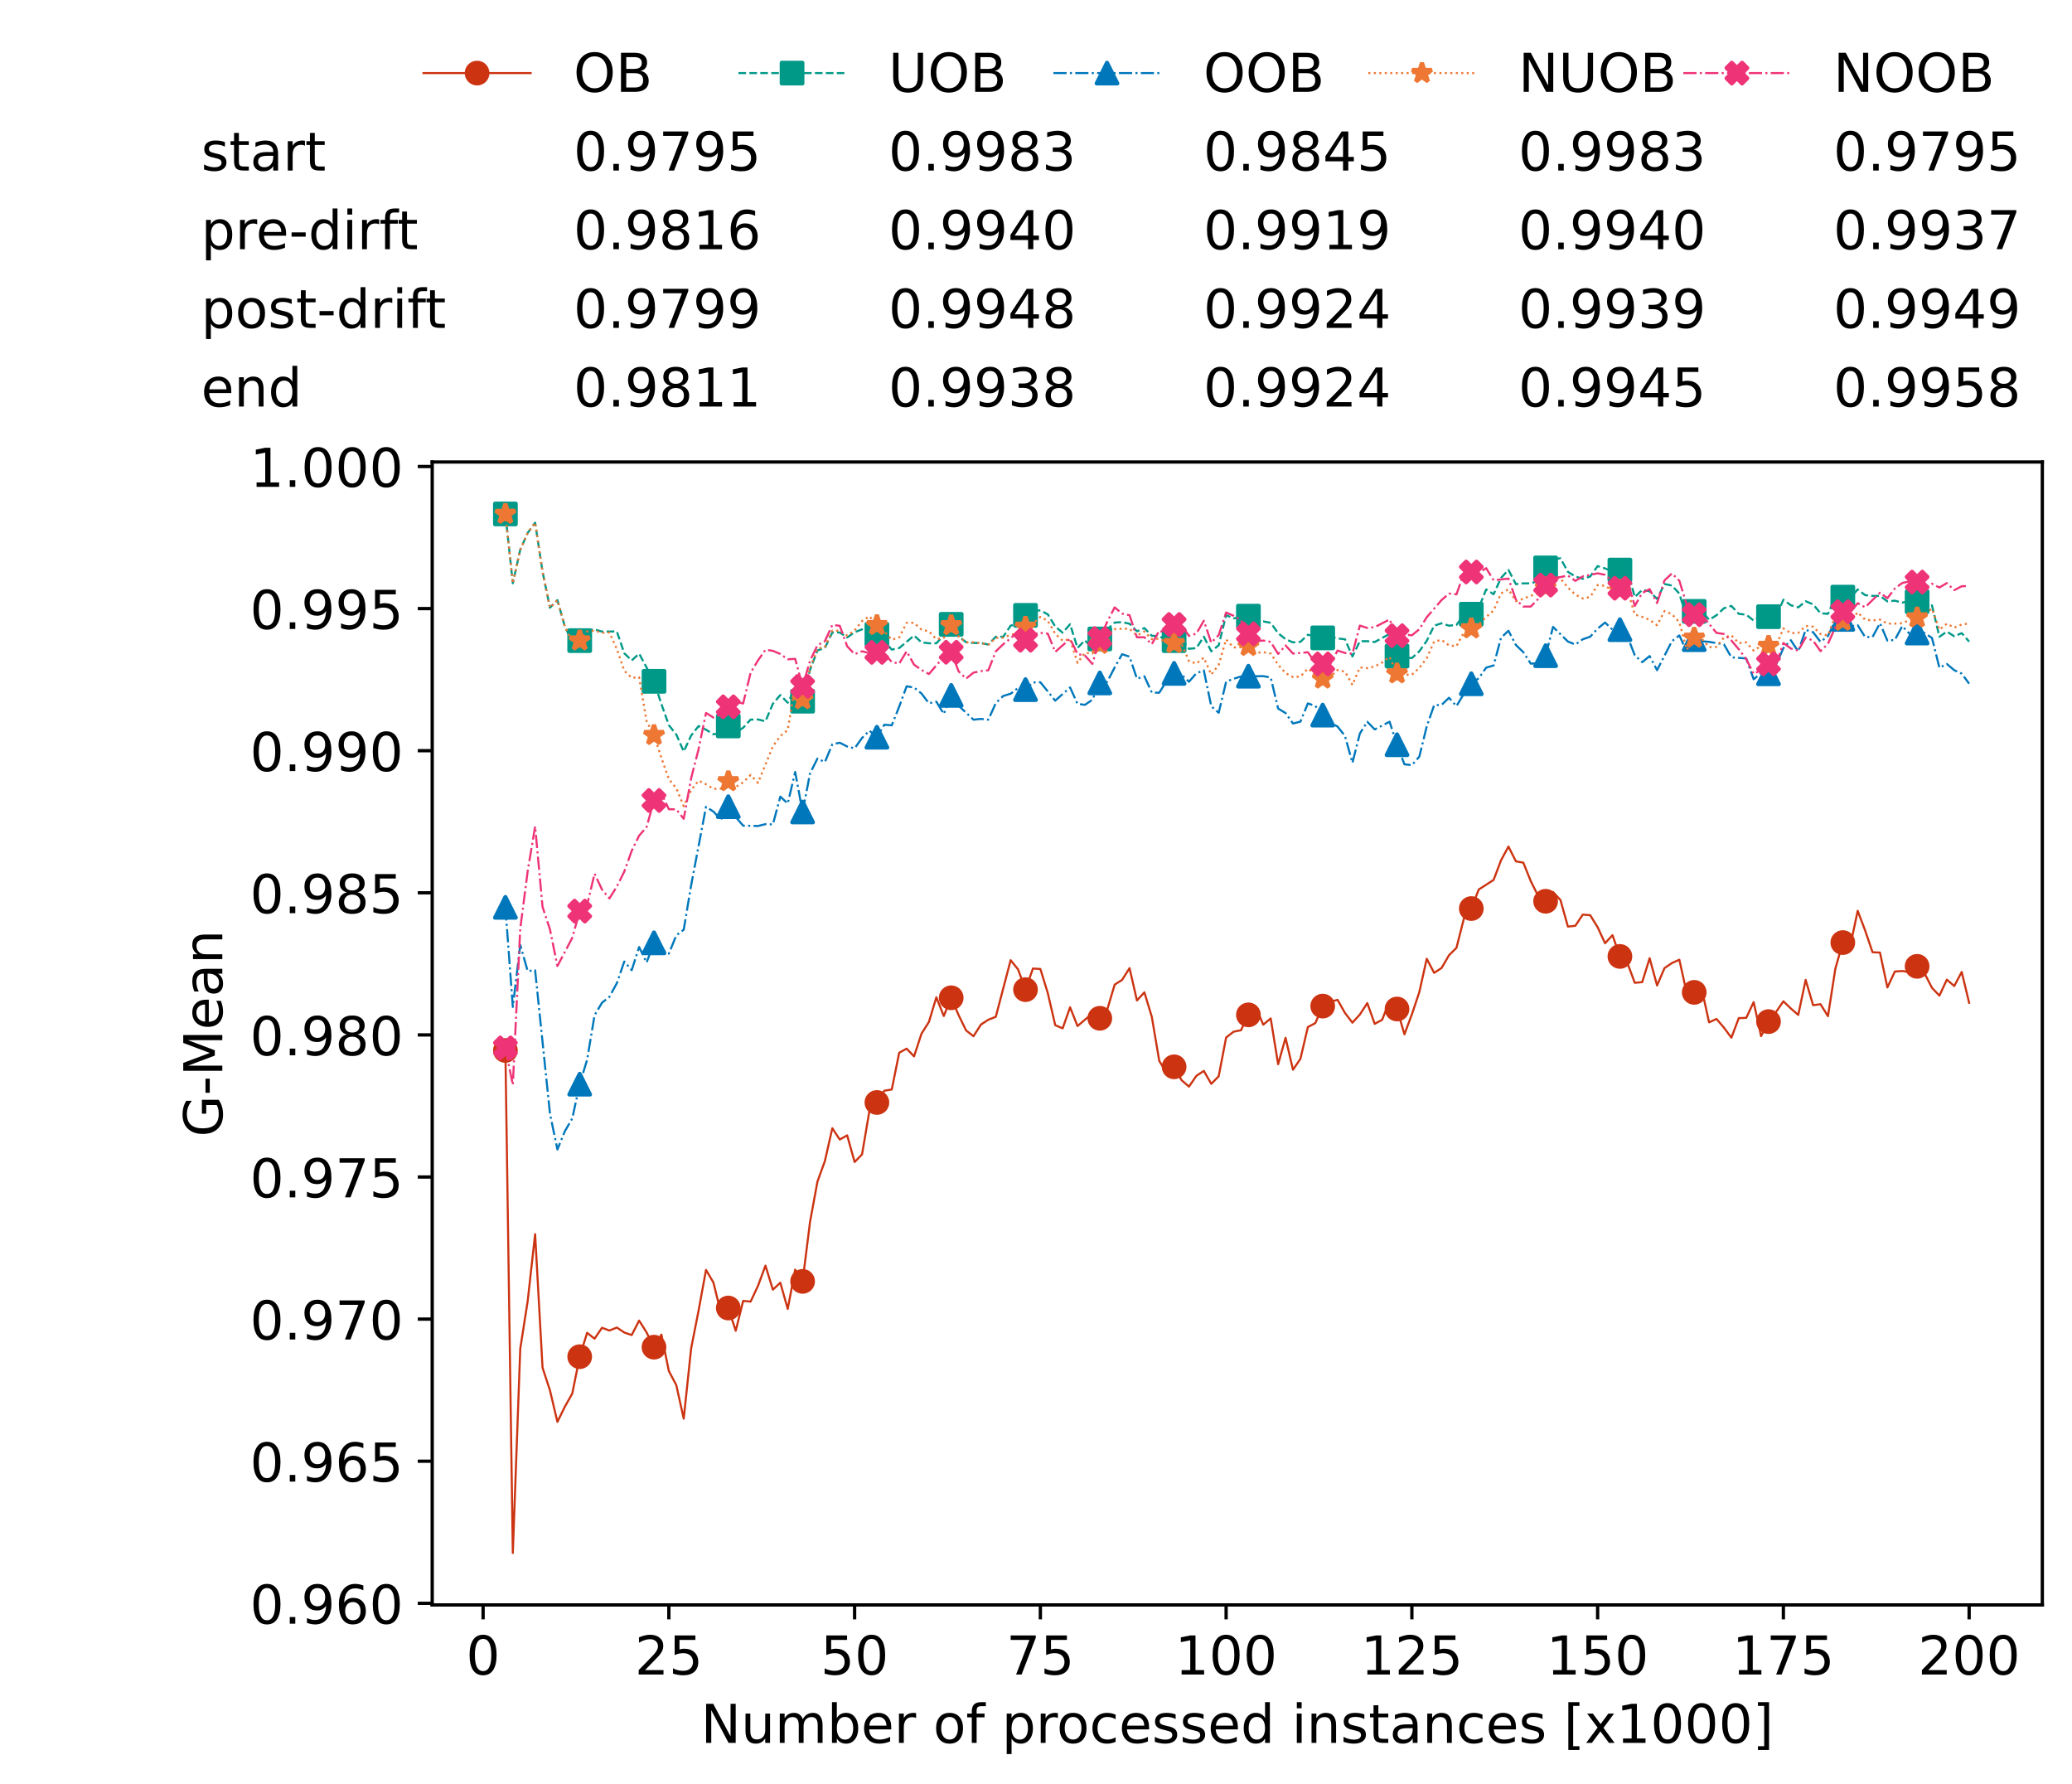 <?xml version="1.0" encoding="utf-8" standalone="no"?>
<!DOCTYPE svg PUBLIC "-//W3C//DTD SVG 1.1//EN"
  "http://www.w3.org/Graphics/SVG/1.1/DTD/svg11.dtd">
<!-- Created with matplotlib (https://matplotlib.org/) -->
<svg height="432.615pt" version="1.1" viewBox="0 0 502.65 432.615" width="502.65pt" xmlns="http://www.w3.org/2000/svg" xmlns:xlink="http://www.w3.org/1999/xlink">
 <defs>
  <style type="text/css">*{stroke-linecap:butt;stroke-linejoin:round;}</style>
 </defs>
 <g id="figure_1">
  <g id="patch_1">
   <path d="M 0 432.615 
L 502.65 432.615 
L 502.65 0 
L 0 0 
z
" style="fill:#ffffff;"/>
  </g>
  <g id="axes_1">
   <g id="patch_2">
    <path d="M 104.85 389.252 
L 495.45 389.252 
L 495.45 112.052 
L 104.85 112.052 
z
" style="fill:#ffffff;"/>
   </g>
   <g id="matplotlib.axis_1">
    <g id="xtick_1">
     <g id="line2d_1">
      <defs>
       <path d="M 0 0 
L 0 3.5 
" id="mbdc61f63dc" style="stroke:#000000;stroke-width:0.8;"/>
      </defs>
      <g>
       <use style="stroke:#000000;stroke-width:0.8;" x="117.197" xlink:href="#mbdc61f63dc" y="389.252"/>
      </g>
     </g>
     <g id="text_1">
      <!-- 0 -->
      <g transform="translate(113.061 406.13)scale(0.13 -0.13)">
       <defs>
        <path d="M 31.781 66.406 
Q 24.172 66.406 20.328 58.906 
Q 16.5 51.422 16.5 36.375 
Q 16.5 21.391 20.328 13.891 
Q 24.172 6.391 31.781 6.391 
Q 39.453 6.391 43.281 13.891 
Q 47.125 21.391 47.125 36.375 
Q 47.125 51.422 43.281 58.906 
Q 39.453 66.406 31.781 66.406 
z
M 31.781 74.219 
Q 44.047 74.219 50.516 64.516 
Q 56.984 54.828 56.984 36.375 
Q 56.984 17.969 50.516 8.266 
Q 44.047 -1.422 31.781 -1.422 
Q 19.531 -1.422 13.062 8.266 
Q 6.594 17.969 6.594 36.375 
Q 6.594 54.828 13.062 64.516 
Q 19.531 74.219 31.781 74.219 
z
" id="DejaVuSans-48"/>
       </defs>
       <use xlink:href="#DejaVuSans-48"/>
      </g>
     </g>
    </g>
    <g id="xtick_2">
     <g id="line2d_2">
      <g>
       <use style="stroke:#000000;stroke-width:0.8;" x="162.259" xlink:href="#mbdc61f63dc" y="389.252"/>
      </g>
     </g>
     <g id="text_2">
      <!-- 25 -->
      <g transform="translate(153.988 406.13)scale(0.13 -0.13)">
       <defs>
        <path d="M 19.188 8.297 
L 53.609 8.297 
L 53.609 0 
L 7.328 0 
L 7.328 8.297 
Q 12.938 14.109 22.625 23.891 
Q 32.328 33.688 34.812 36.531 
Q 39.547 41.844 41.422 45.531 
Q 43.312 49.219 43.312 52.781 
Q 43.312 58.594 39.234 62.25 
Q 35.156 65.922 28.609 65.922 
Q 23.969 65.922 18.812 64.312 
Q 13.672 62.703 7.812 59.422 
L 7.812 69.391 
Q 13.766 71.781 18.938 73 
Q 24.125 74.219 28.422 74.219 
Q 39.75 74.219 46.484 68.547 
Q 53.219 62.891 53.219 53.422 
Q 53.219 48.922 51.531 44.891 
Q 49.859 40.875 45.406 35.406 
Q 44.188 33.984 37.641 27.219 
Q 31.109 20.453 19.188 8.297 
z
" id="DejaVuSans-50"/>
        <path d="M 10.797 72.906 
L 49.516 72.906 
L 49.516 64.594 
L 19.828 64.594 
L 19.828 46.734 
Q 21.969 47.469 24.109 47.828 
Q 26.266 48.188 28.422 48.188 
Q 40.625 48.188 47.75 41.5 
Q 54.891 34.812 54.891 23.391 
Q 54.891 11.625 47.562 5.094 
Q 40.234 -1.422 26.906 -1.422 
Q 22.312 -1.422 17.547 -0.641 
Q 12.797 0.141 7.719 1.703 
L 7.719 11.625 
Q 12.109 9.234 16.797 8.062 
Q 21.484 6.891 26.703 6.891 
Q 35.156 6.891 40.078 11.328 
Q 45.016 15.766 45.016 23.391 
Q 45.016 31 40.078 35.438 
Q 35.156 39.891 26.703 39.891 
Q 22.75 39.891 18.812 39.016 
Q 14.891 38.141 10.797 36.281 
z
" id="DejaVuSans-53"/>
       </defs>
       <use xlink:href="#DejaVuSans-50"/>
       <use x="63.623" xlink:href="#DejaVuSans-53"/>
      </g>
     </g>
    </g>
    <g id="xtick_3">
     <g id="line2d_3">
      <g>
       <use style="stroke:#000000;stroke-width:0.8;" x="207.322" xlink:href="#mbdc61f63dc" y="389.252"/>
      </g>
     </g>
     <g id="text_3">
      <!-- 50 -->
      <g transform="translate(199.05 406.13)scale(0.13 -0.13)">
       <use xlink:href="#DejaVuSans-53"/>
       <use x="63.623" xlink:href="#DejaVuSans-48"/>
      </g>
     </g>
    </g>
    <g id="xtick_4">
     <g id="line2d_4">
      <g>
       <use style="stroke:#000000;stroke-width:0.8;" x="252.384" xlink:href="#mbdc61f63dc" y="389.252"/>
      </g>
     </g>
     <g id="text_4">
      <!-- 75 -->
      <g transform="translate(244.113 406.13)scale(0.13 -0.13)">
       <defs>
        <path d="M 8.203 72.906 
L 55.078 72.906 
L 55.078 68.703 
L 28.609 0 
L 18.312 0 
L 43.219 64.594 
L 8.203 64.594 
z
" id="DejaVuSans-55"/>
       </defs>
       <use xlink:href="#DejaVuSans-55"/>
       <use x="63.623" xlink:href="#DejaVuSans-53"/>
      </g>
     </g>
    </g>
    <g id="xtick_5">
     <g id="line2d_5">
      <g>
       <use style="stroke:#000000;stroke-width:0.8;" x="297.446" xlink:href="#mbdc61f63dc" y="389.252"/>
      </g>
     </g>
     <g id="text_5">
      <!-- 100 -->
      <g transform="translate(285.039 406.13)scale(0.13 -0.13)">
       <defs>
        <path d="M 12.406 8.297 
L 28.516 8.297 
L 28.516 63.922 
L 10.984 60.406 
L 10.984 69.391 
L 28.422 72.906 
L 38.281 72.906 
L 38.281 8.297 
L 54.391 8.297 
L 54.391 0 
L 12.406 0 
z
" id="DejaVuSans-49"/>
       </defs>
       <use xlink:href="#DejaVuSans-49"/>
       <use x="63.623" xlink:href="#DejaVuSans-48"/>
       <use x="127.246" xlink:href="#DejaVuSans-48"/>
      </g>
     </g>
    </g>
    <g id="xtick_6">
     <g id="line2d_6">
      <g>
       <use style="stroke:#000000;stroke-width:0.8;" x="342.509" xlink:href="#mbdc61f63dc" y="389.252"/>
      </g>
     </g>
     <g id="text_6">
      <!-- 125 -->
      <g transform="translate(330.102 406.13)scale(0.13 -0.13)">
       <use xlink:href="#DejaVuSans-49"/>
       <use x="63.623" xlink:href="#DejaVuSans-50"/>
       <use x="127.246" xlink:href="#DejaVuSans-53"/>
      </g>
     </g>
    </g>
    <g id="xtick_7">
     <g id="line2d_7">
      <g>
       <use style="stroke:#000000;stroke-width:0.8;" x="387.571" xlink:href="#mbdc61f63dc" y="389.252"/>
      </g>
     </g>
     <g id="text_7">
      <!-- 150 -->
      <g transform="translate(375.164 406.13)scale(0.13 -0.13)">
       <use xlink:href="#DejaVuSans-49"/>
       <use x="63.623" xlink:href="#DejaVuSans-53"/>
       <use x="127.246" xlink:href="#DejaVuSans-48"/>
      </g>
     </g>
    </g>
    <g id="xtick_8">
     <g id="line2d_8">
      <g>
       <use style="stroke:#000000;stroke-width:0.8;" x="432.633" xlink:href="#mbdc61f63dc" y="389.252"/>
      </g>
     </g>
     <g id="text_8">
      <!-- 175 -->
      <g transform="translate(420.226 406.13)scale(0.13 -0.13)">
       <use xlink:href="#DejaVuSans-49"/>
       <use x="63.623" xlink:href="#DejaVuSans-55"/>
       <use x="127.246" xlink:href="#DejaVuSans-53"/>
      </g>
     </g>
    </g>
    <g id="xtick_9">
     <g id="line2d_9">
      <g>
       <use style="stroke:#000000;stroke-width:0.8;" x="477.695" xlink:href="#mbdc61f63dc" y="389.252"/>
      </g>
     </g>
     <g id="text_9">
      <!-- 200 -->
      <g transform="translate(465.289 406.13)scale(0.13 -0.13)">
       <use xlink:href="#DejaVuSans-50"/>
       <use x="63.623" xlink:href="#DejaVuSans-48"/>
       <use x="127.246" xlink:href="#DejaVuSans-48"/>
      </g>
     </g>
    </g>
    <g id="text_10">
     <!-- Number of processed instances [x1000] -->
     <g transform="translate(170.025 422.711)scale(0.13 -0.13)">
      <defs>
       <path d="M 9.812 72.906 
L 23.094 72.906 
L 55.422 11.922 
L 55.422 72.906 
L 64.984 72.906 
L 64.984 0 
L 51.703 0 
L 19.391 60.984 
L 19.391 0 
L 9.812 0 
z
" id="DejaVuSans-78"/>
       <path d="M 8.5 21.578 
L 8.5 54.688 
L 17.484 54.688 
L 17.484 21.922 
Q 17.484 14.156 20.5 10.266 
Q 23.531 6.391 29.594 6.391 
Q 36.859 6.391 41.078 11.031 
Q 45.312 15.672 45.312 23.688 
L 45.312 54.688 
L 54.297 54.688 
L 54.297 0 
L 45.312 0 
L 45.312 8.406 
Q 42.047 3.422 37.719 1 
Q 33.406 -1.422 27.688 -1.422 
Q 18.266 -1.422 13.375 4.438 
Q 8.5 10.297 8.5 21.578 
z
M 31.109 56 
z
" id="DejaVuSans-117"/>
       <path d="M 52 44.188 
Q 55.375 50.25 60.062 53.125 
Q 64.75 56 71.094 56 
Q 79.641 56 84.281 50.016 
Q 88.922 44.047 88.922 33.016 
L 88.922 0 
L 79.891 0 
L 79.891 32.719 
Q 79.891 40.578 77.094 44.375 
Q 74.312 48.188 68.609 48.188 
Q 61.625 48.188 57.562 43.547 
Q 53.516 38.922 53.516 30.906 
L 53.516 0 
L 44.484 0 
L 44.484 32.719 
Q 44.484 40.625 41.703 44.406 
Q 38.922 48.188 33.109 48.188 
Q 26.219 48.188 22.156 43.531 
Q 18.109 38.875 18.109 30.906 
L 18.109 0 
L 9.078 0 
L 9.078 54.688 
L 18.109 54.688 
L 18.109 46.188 
Q 21.188 51.219 25.484 53.609 
Q 29.781 56 35.688 56 
Q 41.656 56 45.828 52.969 
Q 50 49.953 52 44.188 
z
" id="DejaVuSans-109"/>
       <path d="M 48.688 27.297 
Q 48.688 37.203 44.609 42.844 
Q 40.531 48.484 33.406 48.484 
Q 26.266 48.484 22.188 42.844 
Q 18.109 37.203 18.109 27.297 
Q 18.109 17.391 22.188 11.75 
Q 26.266 6.109 33.406 6.109 
Q 40.531 6.109 44.609 11.75 
Q 48.688 17.391 48.688 27.297 
z
M 18.109 46.391 
Q 20.953 51.266 25.266 53.625 
Q 29.594 56 35.594 56 
Q 45.562 56 51.781 48.094 
Q 58.016 40.188 58.016 27.297 
Q 58.016 14.406 51.781 6.484 
Q 45.562 -1.422 35.594 -1.422 
Q 29.594 -1.422 25.266 0.953 
Q 20.953 3.328 18.109 8.203 
L 18.109 0 
L 9.078 0 
L 9.078 75.984 
L 18.109 75.984 
z
" id="DejaVuSans-98"/>
       <path d="M 56.203 29.594 
L 56.203 25.203 
L 14.891 25.203 
Q 15.484 15.922 20.484 11.062 
Q 25.484 6.203 34.422 6.203 
Q 39.594 6.203 44.453 7.469 
Q 49.312 8.734 54.109 11.281 
L 54.109 2.781 
Q 49.266 0.734 44.188 -0.344 
Q 39.109 -1.422 33.891 -1.422 
Q 20.797 -1.422 13.156 6.188 
Q 5.516 13.812 5.516 26.812 
Q 5.516 40.234 12.766 48.109 
Q 20.016 56 32.328 56 
Q 43.359 56 49.781 48.891 
Q 56.203 41.797 56.203 29.594 
z
M 47.219 32.234 
Q 47.125 39.594 43.094 43.984 
Q 39.062 48.391 32.422 48.391 
Q 24.906 48.391 20.391 44.141 
Q 15.875 39.891 15.188 32.172 
z
" id="DejaVuSans-101"/>
       <path d="M 41.109 46.297 
Q 39.594 47.172 37.812 47.578 
Q 36.031 48 33.891 48 
Q 26.266 48 22.188 43.047 
Q 18.109 38.094 18.109 28.812 
L 18.109 0 
L 9.078 0 
L 9.078 54.688 
L 18.109 54.688 
L 18.109 46.188 
Q 20.953 51.172 25.484 53.578 
Q 30.031 56 36.531 56 
Q 37.453 56 38.578 55.875 
Q 39.703 55.766 41.062 55.516 
z
" id="DejaVuSans-114"/>
       <path id="DejaVuSans-32"/>
       <path d="M 30.609 48.391 
Q 23.391 48.391 19.188 42.75 
Q 14.984 37.109 14.984 27.297 
Q 14.984 17.484 19.156 11.844 
Q 23.344 6.203 30.609 6.203 
Q 37.797 6.203 41.984 11.859 
Q 46.188 17.531 46.188 27.297 
Q 46.188 37.016 41.984 42.703 
Q 37.797 48.391 30.609 48.391 
z
M 30.609 56 
Q 42.328 56 49.016 48.375 
Q 55.719 40.766 55.719 27.297 
Q 55.719 13.875 49.016 6.219 
Q 42.328 -1.422 30.609 -1.422 
Q 18.844 -1.422 12.172 6.219 
Q 5.516 13.875 5.516 27.297 
Q 5.516 40.766 12.172 48.375 
Q 18.844 56 30.609 56 
z
" id="DejaVuSans-111"/>
       <path d="M 37.109 75.984 
L 37.109 68.5 
L 28.516 68.5 
Q 23.688 68.5 21.797 66.547 
Q 19.922 64.594 19.922 59.516 
L 19.922 54.688 
L 34.719 54.688 
L 34.719 47.703 
L 19.922 47.703 
L 19.922 0 
L 10.891 0 
L 10.891 47.703 
L 2.297 47.703 
L 2.297 54.688 
L 10.891 54.688 
L 10.891 58.5 
Q 10.891 67.625 15.141 71.797 
Q 19.391 75.984 28.609 75.984 
z
" id="DejaVuSans-102"/>
       <path d="M 18.109 8.203 
L 18.109 -20.797 
L 9.078 -20.797 
L 9.078 54.688 
L 18.109 54.688 
L 18.109 46.391 
Q 20.953 51.266 25.266 53.625 
Q 29.594 56 35.594 56 
Q 45.562 56 51.781 48.094 
Q 58.016 40.188 58.016 27.297 
Q 58.016 14.406 51.781 6.484 
Q 45.562 -1.422 35.594 -1.422 
Q 29.594 -1.422 25.266 0.953 
Q 20.953 3.328 18.109 8.203 
z
M 48.688 27.297 
Q 48.688 37.203 44.609 42.844 
Q 40.531 48.484 33.406 48.484 
Q 26.266 48.484 22.188 42.844 
Q 18.109 37.203 18.109 27.297 
Q 18.109 17.391 22.188 11.75 
Q 26.266 6.109 33.406 6.109 
Q 40.531 6.109 44.609 11.75 
Q 48.688 17.391 48.688 27.297 
z
" id="DejaVuSans-112"/>
       <path d="M 48.781 52.594 
L 48.781 44.188 
Q 44.969 46.297 41.141 47.344 
Q 37.312 48.391 33.406 48.391 
Q 24.656 48.391 19.812 42.844 
Q 14.984 37.312 14.984 27.297 
Q 14.984 17.281 19.812 11.734 
Q 24.656 6.203 33.406 6.203 
Q 37.312 6.203 41.141 7.25 
Q 44.969 8.297 48.781 10.406 
L 48.781 2.094 
Q 45.016 0.344 40.984 -0.531 
Q 36.969 -1.422 32.422 -1.422 
Q 20.062 -1.422 12.781 6.344 
Q 5.516 14.109 5.516 27.297 
Q 5.516 40.672 12.859 48.328 
Q 20.219 56 33.016 56 
Q 37.156 56 41.109 55.141 
Q 45.062 54.297 48.781 52.594 
z
" id="DejaVuSans-99"/>
       <path d="M 44.281 53.078 
L 44.281 44.578 
Q 40.484 46.531 36.375 47.5 
Q 32.281 48.484 27.875 48.484 
Q 21.188 48.484 17.844 46.438 
Q 14.5 44.391 14.5 40.281 
Q 14.5 37.156 16.891 35.375 
Q 19.281 33.594 26.516 31.984 
L 29.594 31.297 
Q 39.156 29.25 43.188 25.516 
Q 47.219 21.781 47.219 15.094 
Q 47.219 7.469 41.188 3.016 
Q 35.156 -1.422 24.609 -1.422 
Q 20.219 -1.422 15.453 -0.562 
Q 10.688 0.297 5.422 2 
L 5.422 11.281 
Q 10.406 8.688 15.234 7.391 
Q 20.062 6.109 24.812 6.109 
Q 31.156 6.109 34.562 8.281 
Q 37.984 10.453 37.984 14.406 
Q 37.984 18.062 35.516 20.016 
Q 33.062 21.969 24.703 23.781 
L 21.578 24.516 
Q 13.234 26.266 9.516 29.906 
Q 5.812 33.547 5.812 39.891 
Q 5.812 47.609 11.281 51.797 
Q 16.75 56 26.812 56 
Q 31.781 56 36.172 55.266 
Q 40.578 54.547 44.281 53.078 
z
" id="DejaVuSans-115"/>
       <path d="M 45.406 46.391 
L 45.406 75.984 
L 54.391 75.984 
L 54.391 0 
L 45.406 0 
L 45.406 8.203 
Q 42.578 3.328 38.25 0.953 
Q 33.938 -1.422 27.875 -1.422 
Q 17.969 -1.422 11.734 6.484 
Q 5.516 14.406 5.516 27.297 
Q 5.516 40.188 11.734 48.094 
Q 17.969 56 27.875 56 
Q 33.938 56 38.25 53.625 
Q 42.578 51.266 45.406 46.391 
z
M 14.797 27.297 
Q 14.797 17.391 18.875 11.75 
Q 22.953 6.109 30.078 6.109 
Q 37.203 6.109 41.297 11.75 
Q 45.406 17.391 45.406 27.297 
Q 45.406 37.203 41.297 42.844 
Q 37.203 48.484 30.078 48.484 
Q 22.953 48.484 18.875 42.844 
Q 14.797 37.203 14.797 27.297 
z
" id="DejaVuSans-100"/>
       <path d="M 9.422 54.688 
L 18.406 54.688 
L 18.406 0 
L 9.422 0 
z
M 9.422 75.984 
L 18.406 75.984 
L 18.406 64.594 
L 9.422 64.594 
z
" id="DejaVuSans-105"/>
       <path d="M 54.891 33.016 
L 54.891 0 
L 45.906 0 
L 45.906 32.719 
Q 45.906 40.484 42.875 44.328 
Q 39.844 48.188 33.797 48.188 
Q 26.516 48.188 22.312 43.547 
Q 18.109 38.922 18.109 30.906 
L 18.109 0 
L 9.078 0 
L 9.078 54.688 
L 18.109 54.688 
L 18.109 46.188 
Q 21.344 51.125 25.703 53.562 
Q 30.078 56 35.797 56 
Q 45.219 56 50.047 50.172 
Q 54.891 44.344 54.891 33.016 
z
" id="DejaVuSans-110"/>
       <path d="M 18.312 70.219 
L 18.312 54.688 
L 36.812 54.688 
L 36.812 47.703 
L 18.312 47.703 
L 18.312 18.016 
Q 18.312 11.328 20.141 9.422 
Q 21.969 7.516 27.594 7.516 
L 36.812 7.516 
L 36.812 0 
L 27.594 0 
Q 17.188 0 13.234 3.875 
Q 9.281 7.766 9.281 18.016 
L 9.281 47.703 
L 2.688 47.703 
L 2.688 54.688 
L 9.281 54.688 
L 9.281 70.219 
z
" id="DejaVuSans-116"/>
       <path d="M 34.281 27.484 
Q 23.391 27.484 19.188 25 
Q 14.984 22.516 14.984 16.5 
Q 14.984 11.719 18.141 8.906 
Q 21.297 6.109 26.703 6.109 
Q 34.188 6.109 38.703 11.406 
Q 43.219 16.703 43.219 25.484 
L 43.219 27.484 
z
M 52.203 31.203 
L 52.203 0 
L 43.219 0 
L 43.219 8.297 
Q 40.141 3.328 35.547 0.953 
Q 30.953 -1.422 24.312 -1.422 
Q 15.922 -1.422 10.953 3.297 
Q 6 8.016 6 15.922 
Q 6 25.141 12.172 29.828 
Q 18.359 34.516 30.609 34.516 
L 43.219 34.516 
L 43.219 35.406 
Q 43.219 41.609 39.141 45 
Q 35.062 48.391 27.688 48.391 
Q 23 48.391 18.547 47.266 
Q 14.109 46.141 10.016 43.891 
L 10.016 52.203 
Q 14.938 54.109 19.578 55.047 
Q 24.219 56 28.609 56 
Q 40.484 56 46.344 49.844 
Q 52.203 43.703 52.203 31.203 
z
" id="DejaVuSans-97"/>
       <path d="M 8.594 75.984 
L 29.297 75.984 
L 29.297 69 
L 17.578 69 
L 17.578 -6.203 
L 29.297 -6.203 
L 29.297 -13.188 
L 8.594 -13.188 
z
" id="DejaVuSans-91"/>
       <path d="M 54.891 54.688 
L 35.109 28.078 
L 55.906 0 
L 45.312 0 
L 29.391 21.484 
L 13.484 0 
L 2.875 0 
L 24.125 28.609 
L 4.688 54.688 
L 15.281 54.688 
L 29.781 35.203 
L 44.281 54.688 
z
" id="DejaVuSans-120"/>
       <path d="M 30.422 75.984 
L 30.422 -13.188 
L 9.719 -13.188 
L 9.719 -6.203 
L 21.391 -6.203 
L 21.391 69 
L 9.719 69 
L 9.719 75.984 
z
" id="DejaVuSans-93"/>
      </defs>
      <use xlink:href="#DejaVuSans-78"/>
      <use x="74.805" xlink:href="#DejaVuSans-117"/>
      <use x="138.184" xlink:href="#DejaVuSans-109"/>
      <use x="235.596" xlink:href="#DejaVuSans-98"/>
      <use x="299.072" xlink:href="#DejaVuSans-101"/>
      <use x="360.596" xlink:href="#DejaVuSans-114"/>
      <use x="401.709" xlink:href="#DejaVuSans-32"/>
      <use x="433.496" xlink:href="#DejaVuSans-111"/>
      <use x="494.678" xlink:href="#DejaVuSans-102"/>
      <use x="529.883" xlink:href="#DejaVuSans-32"/>
      <use x="561.67" xlink:href="#DejaVuSans-112"/>
      <use x="625.146" xlink:href="#DejaVuSans-114"/>
      <use x="664.01" xlink:href="#DejaVuSans-111"/>
      <use x="725.191" xlink:href="#DejaVuSans-99"/>
      <use x="780.172" xlink:href="#DejaVuSans-101"/>
      <use x="841.695" xlink:href="#DejaVuSans-115"/>
      <use x="893.795" xlink:href="#DejaVuSans-115"/>
      <use x="945.895" xlink:href="#DejaVuSans-101"/>
      <use x="1007.418" xlink:href="#DejaVuSans-100"/>
      <use x="1070.895" xlink:href="#DejaVuSans-32"/>
      <use x="1102.682" xlink:href="#DejaVuSans-105"/>
      <use x="1130.465" xlink:href="#DejaVuSans-110"/>
      <use x="1193.844" xlink:href="#DejaVuSans-115"/>
      <use x="1245.943" xlink:href="#DejaVuSans-116"/>
      <use x="1285.152" xlink:href="#DejaVuSans-97"/>
      <use x="1346.432" xlink:href="#DejaVuSans-110"/>
      <use x="1409.811" xlink:href="#DejaVuSans-99"/>
      <use x="1464.791" xlink:href="#DejaVuSans-101"/>
      <use x="1526.314" xlink:href="#DejaVuSans-115"/>
      <use x="1578.414" xlink:href="#DejaVuSans-32"/>
      <use x="1610.201" xlink:href="#DejaVuSans-91"/>
      <use x="1649.215" xlink:href="#DejaVuSans-120"/>
      <use x="1708.395" xlink:href="#DejaVuSans-49"/>
      <use x="1772.018" xlink:href="#DejaVuSans-48"/>
      <use x="1835.641" xlink:href="#DejaVuSans-48"/>
      <use x="1899.264" xlink:href="#DejaVuSans-48"/>
      <use x="1962.887" xlink:href="#DejaVuSans-93"/>
     </g>
    </g>
   </g>
   <g id="matplotlib.axis_2">
    <g id="ytick_1">
     <g id="line2d_10">
      <defs>
       <path d="M 0 0 
L -3.5 0 
" id="md2a49a98b3" style="stroke:#000000;stroke-width:0.8;"/>
      </defs>
      <g>
       <use style="stroke:#000000;stroke-width:0.8;" x="104.85" xlink:href="#md2a49a98b3" y="388.859"/>
      </g>
     </g>
     <g id="text_11">
      <!-- 0.960 -->
      <g transform="translate(60.633 393.798)scale(0.13 -0.13)">
       <defs>
        <path d="M 10.688 12.406 
L 21 12.406 
L 21 0 
L 10.688 0 
z
" id="DejaVuSans-46"/>
        <path d="M 10.984 1.516 
L 10.984 10.5 
Q 14.703 8.734 18.5 7.812 
Q 22.312 6.891 25.984 6.891 
Q 35.75 6.891 40.891 13.453 
Q 46.047 20.016 46.781 33.406 
Q 43.953 29.203 39.594 26.953 
Q 35.25 24.703 29.984 24.703 
Q 19.047 24.703 12.672 31.312 
Q 6.297 37.938 6.297 49.422 
Q 6.297 60.641 12.938 67.422 
Q 19.578 74.219 30.609 74.219 
Q 43.266 74.219 49.922 64.516 
Q 56.594 54.828 56.594 36.375 
Q 56.594 19.141 48.406 8.859 
Q 40.234 -1.422 26.422 -1.422 
Q 22.703 -1.422 18.891 -0.688 
Q 15.094 0.047 10.984 1.516 
z
M 30.609 32.422 
Q 37.25 32.422 41.125 36.953 
Q 45.016 41.5 45.016 49.422 
Q 45.016 57.281 41.125 61.844 
Q 37.25 66.406 30.609 66.406 
Q 23.969 66.406 20.094 61.844 
Q 16.219 57.281 16.219 49.422 
Q 16.219 41.5 20.094 36.953 
Q 23.969 32.422 30.609 32.422 
z
" id="DejaVuSans-57"/>
        <path d="M 33.016 40.375 
Q 26.375 40.375 22.484 35.828 
Q 18.609 31.297 18.609 23.391 
Q 18.609 15.531 22.484 10.953 
Q 26.375 6.391 33.016 6.391 
Q 39.656 6.391 43.531 10.953 
Q 47.406 15.531 47.406 23.391 
Q 47.406 31.297 43.531 35.828 
Q 39.656 40.375 33.016 40.375 
z
M 52.594 71.297 
L 52.594 62.312 
Q 48.875 64.062 45.094 64.984 
Q 41.312 65.922 37.594 65.922 
Q 27.828 65.922 22.672 59.328 
Q 17.531 52.734 16.797 39.406 
Q 19.672 43.656 24.016 45.922 
Q 28.375 48.188 33.594 48.188 
Q 44.578 48.188 50.953 41.516 
Q 57.328 34.859 57.328 23.391 
Q 57.328 12.156 50.688 5.359 
Q 44.047 -1.422 33.016 -1.422 
Q 20.359 -1.422 13.672 8.266 
Q 6.984 17.969 6.984 36.375 
Q 6.984 53.656 15.188 63.938 
Q 23.391 74.219 37.203 74.219 
Q 40.922 74.219 44.703 73.484 
Q 48.484 72.75 52.594 71.297 
z
" id="DejaVuSans-54"/>
       </defs>
       <use xlink:href="#DejaVuSans-48"/>
       <use x="63.623" xlink:href="#DejaVuSans-46"/>
       <use x="95.41" xlink:href="#DejaVuSans-57"/>
       <use x="159.033" xlink:href="#DejaVuSans-54"/>
       <use x="222.656" xlink:href="#DejaVuSans-48"/>
      </g>
     </g>
    </g>
    <g id="ytick_2">
     <g id="line2d_11">
      <g>
       <use style="stroke:#000000;stroke-width:0.8;" x="104.85" xlink:href="#md2a49a98b3" y="354.394"/>
      </g>
     </g>
     <g id="text_12">
      <!-- 0.965 -->
      <g transform="translate(60.633 359.333)scale(0.13 -0.13)">
       <use xlink:href="#DejaVuSans-48"/>
       <use x="63.623" xlink:href="#DejaVuSans-46"/>
       <use x="95.41" xlink:href="#DejaVuSans-57"/>
       <use x="159.033" xlink:href="#DejaVuSans-54"/>
       <use x="222.656" xlink:href="#DejaVuSans-53"/>
      </g>
     </g>
    </g>
    <g id="ytick_3">
     <g id="line2d_12">
      <g>
       <use style="stroke:#000000;stroke-width:0.8;" x="104.85" xlink:href="#md2a49a98b3" y="319.93"/>
      </g>
     </g>
     <g id="text_13">
      <!-- 0.970 -->
      <g transform="translate(60.633 324.869)scale(0.13 -0.13)">
       <use xlink:href="#DejaVuSans-48"/>
       <use x="63.623" xlink:href="#DejaVuSans-46"/>
       <use x="95.41" xlink:href="#DejaVuSans-57"/>
       <use x="159.033" xlink:href="#DejaVuSans-55"/>
       <use x="222.656" xlink:href="#DejaVuSans-48"/>
      </g>
     </g>
    </g>
    <g id="ytick_4">
     <g id="line2d_13">
      <g>
       <use style="stroke:#000000;stroke-width:0.8;" x="104.85" xlink:href="#md2a49a98b3" y="285.465"/>
      </g>
     </g>
     <g id="text_14">
      <!-- 0.975 -->
      <g transform="translate(60.633 290.404)scale(0.13 -0.13)">
       <use xlink:href="#DejaVuSans-48"/>
       <use x="63.623" xlink:href="#DejaVuSans-46"/>
       <use x="95.41" xlink:href="#DejaVuSans-57"/>
       <use x="159.033" xlink:href="#DejaVuSans-55"/>
       <use x="222.656" xlink:href="#DejaVuSans-53"/>
      </g>
     </g>
    </g>
    <g id="ytick_5">
     <g id="line2d_14">
      <g>
       <use style="stroke:#000000;stroke-width:0.8;" x="104.85" xlink:href="#md2a49a98b3" y="251"/>
      </g>
     </g>
     <g id="text_15">
      <!-- 0.980 -->
      <g transform="translate(60.633 255.939)scale(0.13 -0.13)">
       <defs>
        <path d="M 31.781 34.625 
Q 24.75 34.625 20.719 30.859 
Q 16.703 27.094 16.703 20.516 
Q 16.703 13.922 20.719 10.156 
Q 24.75 6.391 31.781 6.391 
Q 38.812 6.391 42.859 10.172 
Q 46.922 13.969 46.922 20.516 
Q 46.922 27.094 42.891 30.859 
Q 38.875 34.625 31.781 34.625 
z
M 21.922 38.812 
Q 15.578 40.375 12.031 44.719 
Q 8.5 49.078 8.5 55.328 
Q 8.5 64.062 14.719 69.141 
Q 20.953 74.219 31.781 74.219 
Q 42.672 74.219 48.875 69.141 
Q 55.078 64.062 55.078 55.328 
Q 55.078 49.078 51.531 44.719 
Q 48 40.375 41.703 38.812 
Q 48.828 37.156 52.797 32.312 
Q 56.781 27.484 56.781 20.516 
Q 56.781 9.906 50.312 4.234 
Q 43.844 -1.422 31.781 -1.422 
Q 19.734 -1.422 13.25 4.234 
Q 6.781 9.906 6.781 20.516 
Q 6.781 27.484 10.781 32.312 
Q 14.797 37.156 21.922 38.812 
z
M 18.312 54.391 
Q 18.312 48.734 21.844 45.562 
Q 25.391 42.391 31.781 42.391 
Q 38.141 42.391 41.719 45.562 
Q 45.312 48.734 45.312 54.391 
Q 45.312 60.062 41.719 63.234 
Q 38.141 66.406 31.781 66.406 
Q 25.391 66.406 21.844 63.234 
Q 18.312 60.062 18.312 54.391 
z
" id="DejaVuSans-56"/>
       </defs>
       <use xlink:href="#DejaVuSans-48"/>
       <use x="63.623" xlink:href="#DejaVuSans-46"/>
       <use x="95.41" xlink:href="#DejaVuSans-57"/>
       <use x="159.033" xlink:href="#DejaVuSans-56"/>
       <use x="222.656" xlink:href="#DejaVuSans-48"/>
      </g>
     </g>
    </g>
    <g id="ytick_6">
     <g id="line2d_15">
      <g>
       <use style="stroke:#000000;stroke-width:0.8;" x="104.85" xlink:href="#md2a49a98b3" y="216.535"/>
      </g>
     </g>
     <g id="text_16">
      <!-- 0.985 -->
      <g transform="translate(60.633 221.474)scale(0.13 -0.13)">
       <use xlink:href="#DejaVuSans-48"/>
       <use x="63.623" xlink:href="#DejaVuSans-46"/>
       <use x="95.41" xlink:href="#DejaVuSans-57"/>
       <use x="159.033" xlink:href="#DejaVuSans-56"/>
       <use x="222.656" xlink:href="#DejaVuSans-53"/>
      </g>
     </g>
    </g>
    <g id="ytick_7">
     <g id="line2d_16">
      <g>
       <use style="stroke:#000000;stroke-width:0.8;" x="104.85" xlink:href="#md2a49a98b3" y="182.071"/>
      </g>
     </g>
     <g id="text_17">
      <!-- 0.990 -->
      <g transform="translate(60.633 187.01)scale(0.13 -0.13)">
       <use xlink:href="#DejaVuSans-48"/>
       <use x="63.623" xlink:href="#DejaVuSans-46"/>
       <use x="95.41" xlink:href="#DejaVuSans-57"/>
       <use x="159.033" xlink:href="#DejaVuSans-57"/>
       <use x="222.656" xlink:href="#DejaVuSans-48"/>
      </g>
     </g>
    </g>
    <g id="ytick_8">
     <g id="line2d_17">
      <g>
       <use style="stroke:#000000;stroke-width:0.8;" x="104.85" xlink:href="#md2a49a98b3" y="147.606"/>
      </g>
     </g>
     <g id="text_18">
      <!-- 0.995 -->
      <g transform="translate(60.633 152.545)scale(0.13 -0.13)">
       <use xlink:href="#DejaVuSans-48"/>
       <use x="63.623" xlink:href="#DejaVuSans-46"/>
       <use x="95.41" xlink:href="#DejaVuSans-57"/>
       <use x="159.033" xlink:href="#DejaVuSans-57"/>
       <use x="222.656" xlink:href="#DejaVuSans-53"/>
      </g>
     </g>
    </g>
    <g id="ytick_9">
     <g id="line2d_18">
      <g>
       <use style="stroke:#000000;stroke-width:0.8;" x="104.85" xlink:href="#md2a49a98b3" y="113.141"/>
      </g>
     </g>
     <g id="text_19">
      <!-- 1.000 -->
      <g transform="translate(60.633 118.08)scale(0.13 -0.13)">
       <use xlink:href="#DejaVuSans-49"/>
       <use x="63.623" xlink:href="#DejaVuSans-46"/>
       <use x="95.41" xlink:href="#DejaVuSans-48"/>
       <use x="159.033" xlink:href="#DejaVuSans-48"/>
       <use x="222.656" xlink:href="#DejaVuSans-48"/>
      </g>
     </g>
    </g>
    <g id="text_20">
     <!-- G-Mean -->
     <g transform="translate(53.93 275.744)rotate(-90)scale(0.13 -0.13)">
      <defs>
       <path d="M 59.516 10.406 
L 59.516 29.984 
L 43.406 29.984 
L 43.406 38.094 
L 69.281 38.094 
L 69.281 6.781 
Q 63.578 2.734 56.688 0.656 
Q 49.812 -1.422 42 -1.422 
Q 24.906 -1.422 15.25 8.562 
Q 5.609 18.562 5.609 36.375 
Q 5.609 54.25 15.25 64.234 
Q 24.906 74.219 42 74.219 
Q 49.125 74.219 55.547 72.453 
Q 61.969 70.703 67.391 67.281 
L 67.391 56.781 
Q 61.922 61.422 55.766 63.766 
Q 49.609 66.109 42.828 66.109 
Q 29.438 66.109 22.719 58.641 
Q 16.016 51.172 16.016 36.375 
Q 16.016 21.625 22.719 14.156 
Q 29.438 6.688 42.828 6.688 
Q 48.047 6.688 52.141 7.594 
Q 56.25 8.5 59.516 10.406 
z
" id="DejaVuSans-71"/>
       <path d="M 4.891 31.391 
L 31.203 31.391 
L 31.203 23.391 
L 4.891 23.391 
z
" id="DejaVuSans-45"/>
       <path d="M 9.812 72.906 
L 24.516 72.906 
L 43.109 23.297 
L 61.812 72.906 
L 76.516 72.906 
L 76.516 0 
L 66.891 0 
L 66.891 64.016 
L 48.094 14.016 
L 38.188 14.016 
L 19.391 64.016 
L 19.391 0 
L 9.812 0 
z
" id="DejaVuSans-77"/>
      </defs>
      <use xlink:href="#DejaVuSans-71"/>
      <use x="77.49" xlink:href="#DejaVuSans-45"/>
      <use x="113.574" xlink:href="#DejaVuSans-77"/>
      <use x="199.854" xlink:href="#DejaVuSans-101"/>
      <use x="261.377" xlink:href="#DejaVuSans-97"/>
      <use x="322.656" xlink:href="#DejaVuSans-110"/>
     </g>
    </g>
   </g>
   <g id="line2d_19"/>
   <g id="line2d_20"/>
   <g id="line2d_21"/>
   <g id="line2d_22"/>
   <g id="line2d_23"/>
   <g id="line2d_24">
    <path clip-path="url(#p533bad4e59)" d="M 122.605 254.772 
L 124.407 376.652 
L 126.21 327.112 
L 128.012 315.553 
L 129.815 299.329 
L 131.617 331.723 
L 133.419 337.218 
L 135.222 344.853 
L 137.024 341.183 
L 138.827 337.984 
L 140.629 329.043 
L 142.432 323.257 
L 144.234 324.676 
L 146.037 322.033 
L 147.839 322.699 
L 149.642 321.974 
L 151.444 323.177 
L 153.247 323.799 
L 155.049 320.286 
L 156.852 323.153 
L 158.654 326.734 
L 160.457 323.686 
L 162.259 332.527 
L 164.062 335.935 
L 165.864 344.079 
L 167.667 327.023 
L 169.469 317.857 
L 171.272 308.008 
L 173.074 311.061 
L 174.877 318.416 
L 176.679 317.24 
L 178.482 322.755 
L 180.284 315.505 
L 182.087 315.688 
L 183.889 311.851 
L 185.692 306.96 
L 187.494 312.787 
L 189.297 311.098 
L 191.099 317.456 
L 192.902 307.92 
L 194.704 310.778 
L 196.507 296.356 
L 198.309 286.568 
L 200.112 281.59 
L 201.914 273.632 
L 203.717 276.378 
L 205.519 275.366 
L 207.322 281.827 
L 209.124 279.987 
L 210.927 269.333 
L 212.729 267.39 
L 214.532 264.541 
L 216.334 264.238 
L 218.137 255.328 
L 219.939 254.333 
L 221.742 256.208 
L 223.544 250.717 
L 225.347 247.86 
L 227.149 241.878 
L 228.952 246.416 
L 230.754 241.996 
L 232.557 246.212 
L 234.359 249.909 
L 236.162 251.318 
L 237.964 248.498 
L 239.767 247.315 
L 241.569 246.611 
L 245.174 232.88 
L 246.976 235.117 
L 248.779 240.021 
L 250.581 234.902 
L 252.384 235.012 
L 254.186 240.865 
L 255.989 248.634 
L 257.791 249.411 
L 259.594 244.303 
L 261.396 248.85 
L 265.001 245.781 
L 266.804 246.972 
L 268.606 244.869 
L 270.409 238.806 
L 272.211 237.661 
L 274.014 234.814 
L 275.816 242.644 
L 277.619 240.674 
L 279.421 246.626 
L 281.224 257.293 
L 283.026 260.285 
L 284.829 258.74 
L 286.631 261.98 
L 288.434 263.54 
L 290.236 260.923 
L 292.039 259.734 
L 293.841 262.866 
L 295.644 261.039 
L 297.446 251.639 
L 299.249 250.227 
L 301.051 249.865 
L 302.854 246.14 
L 304.656 244.254 
L 306.459 248.516 
L 308.261 247.011 
L 310.064 258.114 
L 311.866 251.709 
L 313.669 259.451 
L 315.471 256.807 
L 317.274 249.102 
L 319.076 248.148 
L 320.879 244.015 
L 322.681 242.986 
L 324.484 242.498 
L 326.286 245.691 
L 328.089 248.034 
L 329.891 246.057 
L 331.694 243.284 
L 333.496 248.315 
L 335.299 247.337 
L 337.101 242.731 
L 338.904 244.72 
L 340.706 250.853 
L 342.509 246.018 
L 344.311 240.634 
L 346.114 232.534 
L 347.916 235.961 
L 349.719 234.767 
L 351.521 231.671 
L 353.324 229.882 
L 355.126 222.788 
L 356.928 220.356 
L 358.731 215.735 
L 362.336 213.408 
L 364.138 208.651 
L 365.941 205.321 
L 367.743 208.901 
L 369.546 209.222 
L 371.348 213.697 
L 373.151 217.299 
L 374.953 218.588 
L 376.756 216.342 
L 378.558 218.293 
L 380.361 224.728 
L 382.163 224.538 
L 383.966 221.824 
L 385.768 221.969 
L 387.571 224.878 
L 389.373 228.769 
L 391.176 226.81 
L 392.978 231.967 
L 394.781 233.531 
L 396.583 238.361 
L 398.386 238.202 
L 400.188 232.393 
L 401.991 239.01 
L 403.793 234.801 
L 405.596 233.58 
L 407.398 232.761 
L 409.201 240.946 
L 411.003 240.681 
L 412.806 239.774 
L 414.608 247.952 
L 416.411 247.127 
L 418.213 249.235 
L 420.016 251.676 
L 421.818 246.925 
L 423.621 246.865 
L 425.423 243.045 
L 427.226 251.298 
L 429.028 247.771 
L 430.831 245.474 
L 432.633 242.848 
L 434.436 244.584 
L 436.238 246.152 
L 438.041 237.658 
L 439.843 243.793 
L 441.646 243.56 
L 443.448 246.455 
L 445.251 234.886 
L 447.053 228.606 
L 448.856 229.458 
L 450.658 220.9 
L 452.461 225.659 
L 454.263 230.947 
L 456.066 231.035 
L 457.868 239.486 
L 459.671 235.631 
L 461.473 235.5 
L 463.276 235.809 
L 465.078 234.371 
L 466.881 236.073 
L 468.683 239.59 
L 470.485 241.47 
L 472.288 237.597 
L 474.09 239.145 
L 475.893 235.741 
L 477.695 243.211 
L 477.695 243.211 
" style="fill:none;stroke:#cc3311;stroke-linecap:square;stroke-width:0.5;"/>
    <defs>
     <path d="M 0 2.5 
C 0.663 2.5 1.299 2.237 1.768 1.768 
C 2.237 1.299 2.5 0.663 2.5 0 
C 2.5 -0.663 2.237 -1.299 1.768 -1.768 
C 1.299 -2.237 0.663 -2.5 0 -2.5 
C -0.663 -2.5 -1.299 -2.237 -1.768 -1.768 
C -2.237 -1.299 -2.5 -0.663 -2.5 0 
C -2.5 0.663 -2.237 1.299 -1.768 1.768 
C -1.299 2.237 -0.663 2.5 0 2.5 
z
" id="m556d70f807" style="stroke:#cc3311;"/>
    </defs>
    <g clip-path="url(#p533bad4e59)">
     <use style="fill:#cc3311;stroke:#cc3311;" x="122.605" xlink:href="#m556d70f807" y="254.772"/>
     <use style="fill:#cc3311;stroke:#cc3311;" x="140.629" xlink:href="#m556d70f807" y="329.043"/>
     <use style="fill:#cc3311;stroke:#cc3311;" x="158.654" xlink:href="#m556d70f807" y="326.734"/>
     <use style="fill:#cc3311;stroke:#cc3311;" x="176.679" xlink:href="#m556d70f807" y="317.24"/>
     <use style="fill:#cc3311;stroke:#cc3311;" x="194.704" xlink:href="#m556d70f807" y="310.778"/>
     <use style="fill:#cc3311;stroke:#cc3311;" x="212.729" xlink:href="#m556d70f807" y="267.39"/>
     <use style="fill:#cc3311;stroke:#cc3311;" x="230.754" xlink:href="#m556d70f807" y="241.996"/>
     <use style="fill:#cc3311;stroke:#cc3311;" x="248.779" xlink:href="#m556d70f807" y="240.021"/>
     <use style="fill:#cc3311;stroke:#cc3311;" x="266.804" xlink:href="#m556d70f807" y="246.972"/>
     <use style="fill:#cc3311;stroke:#cc3311;" x="284.829" xlink:href="#m556d70f807" y="258.74"/>
     <use style="fill:#cc3311;stroke:#cc3311;" x="302.854" xlink:href="#m556d70f807" y="246.14"/>
     <use style="fill:#cc3311;stroke:#cc3311;" x="320.879" xlink:href="#m556d70f807" y="244.015"/>
     <use style="fill:#cc3311;stroke:#cc3311;" x="338.904" xlink:href="#m556d70f807" y="244.72"/>
     <use style="fill:#cc3311;stroke:#cc3311;" x="356.928" xlink:href="#m556d70f807" y="220.356"/>
     <use style="fill:#cc3311;stroke:#cc3311;" x="374.953" xlink:href="#m556d70f807" y="218.588"/>
     <use style="fill:#cc3311;stroke:#cc3311;" x="392.978" xlink:href="#m556d70f807" y="231.967"/>
     <use style="fill:#cc3311;stroke:#cc3311;" x="411.003" xlink:href="#m556d70f807" y="240.681"/>
     <use style="fill:#cc3311;stroke:#cc3311;" x="429.028" xlink:href="#m556d70f807" y="247.771"/>
     <use style="fill:#cc3311;stroke:#cc3311;" x="447.053" xlink:href="#m556d70f807" y="228.606"/>
     <use style="fill:#cc3311;stroke:#cc3311;" x="465.078" xlink:href="#m556d70f807" y="234.371"/>
    </g>
   </g>
   <g id="line2d_25"/>
   <g id="line2d_26"/>
   <g id="line2d_27"/>
   <g id="line2d_28"/>
   <g id="line2d_29">
    <path clip-path="url(#p533bad4e59)" d="M 122.605 124.652 
L 124.407 141.456 
L 126.21 133.325 
L 128.012 129.241 
L 129.815 126.775 
L 131.617 138.673 
L 133.419 147.391 
L 135.222 145.545 
L 137.024 151.944 
L 138.827 155.684 
L 140.629 155.372 
L 142.432 152.814 
L 144.234 152.652 
L 146.037 153.183 
L 149.642 153.145 
L 151.444 158.442 
L 153.247 160.187 
L 155.049 158.523 
L 158.654 165.249 
L 160.457 170.778 
L 162.259 175.887 
L 164.062 178.14 
L 165.864 182.266 
L 167.667 178.397 
L 169.469 176.096 
L 171.272 176.975 
L 173.074 178.091 
L 174.877 177.834 
L 176.679 176.07 
L 178.482 177.629 
L 180.284 176.503 
L 182.087 174.531 
L 183.889 174.495 
L 185.692 174.938 
L 187.494 170.69 
L 189.297 168.577 
L 191.099 170.44 
L 192.902 166.961 
L 194.704 170.065 
L 196.507 162.471 
L 198.309 157.749 
L 200.112 157.141 
L 201.914 153.392 
L 203.717 153.4 
L 205.519 154.613 
L 207.322 153.335 
L 209.124 152.643 
L 210.927 151.666 
L 212.729 153.843 
L 214.532 155.518 
L 216.334 157.551 
L 218.137 157.176 
L 221.742 154.14 
L 223.544 155.786 
L 225.347 156.02 
L 227.149 156.018 
L 228.952 154.085 
L 230.754 151.428 
L 232.557 154.317 
L 234.359 155.762 
L 236.162 155.939 
L 237.964 155.948 
L 239.767 156.324 
L 241.569 154.439 
L 243.372 154.435 
L 245.174 151.743 
L 246.976 151.243 
L 248.779 149.251 
L 250.581 148.096 
L 252.384 148.048 
L 254.186 148.999 
L 255.989 151.953 
L 257.791 153.452 
L 259.594 151.402 
L 261.396 157.153 
L 263.199 155.279 
L 265.001 157.307 
L 268.606 152.651 
L 270.409 150.996 
L 272.211 150.884 
L 274.014 151.28 
L 275.816 153.111 
L 277.619 152.326 
L 279.421 154.201 
L 281.224 154.264 
L 283.026 155.354 
L 284.829 155.362 
L 286.631 155.091 
L 288.434 157.359 
L 290.236 157.182 
L 292.039 154.414 
L 293.841 157.965 
L 295.644 156.499 
L 297.446 149.177 
L 299.249 149.974 
L 302.854 149.441 
L 304.656 151.087 
L 306.459 150.713 
L 308.261 151.047 
L 310.064 153.565 
L 311.866 155.031 
L 313.669 155.797 
L 315.471 155.668 
L 317.274 153.945 
L 320.879 154.705 
L 322.681 154.412 
L 324.484 154.841 
L 326.286 155.044 
L 328.089 159.214 
L 329.891 155.515 
L 331.694 155.512 
L 333.496 155.705 
L 337.101 153.747 
L 338.904 159.127 
L 342.509 159.614 
L 344.311 157.958 
L 346.114 155.43 
L 347.916 151.753 
L 349.719 151.166 
L 351.521 151.754 
L 353.324 151.563 
L 355.126 149.15 
L 356.928 148.964 
L 358.731 147.431 
L 360.533 142.955 
L 362.336 144.123 
L 364.138 140.158 
L 365.941 138.223 
L 367.743 141.675 
L 369.546 141.482 
L 371.348 141.485 
L 373.151 140.905 
L 374.953 137.731 
L 376.756 135.597 
L 378.558 135.407 
L 380.361 138.698 
L 382.163 139.813 
L 383.966 140.381 
L 385.768 139.822 
L 387.571 137.3 
L 389.373 137.854 
L 391.176 138.629 
L 392.978 138.254 
L 394.781 138.266 
L 396.583 144.813 
L 398.386 143.053 
L 400.188 143.41 
L 401.991 145.28 
L 403.793 141.64 
L 405.596 142.014 
L 407.398 143.975 
L 409.201 149.886 
L 411.003 148.283 
L 412.806 148.099 
L 414.608 150.335 
L 416.411 149.213 
L 418.213 147.52 
L 420.016 146.954 
L 421.818 148.891 
L 423.621 149.07 
L 425.423 150.505 
L 427.226 149.375 
L 429.028 149.569 
L 430.831 149.572 
L 432.633 145.463 
L 434.436 146.79 
L 436.238 147.309 
L 438.041 145.821 
L 439.843 146.578 
L 441.646 148.742 
L 443.448 148.874 
L 445.251 144.837 
L 447.053 144.824 
L 448.856 145.007 
L 450.658 142.963 
L 452.461 144.338 
L 454.263 144.53 
L 456.066 144.52 
L 457.868 145.857 
L 459.671 145.684 
L 461.473 146.156 
L 463.276 145.751 
L 465.078 145.94 
L 466.881 147.648 
L 468.683 146.829 
L 470.485 154.444 
L 472.288 153.18 
L 474.09 154.318 
L 475.893 153.562 
L 477.695 155.612 
L 477.695 155.612 
" style="fill:none;stroke:#009988;stroke-dasharray:1.85,0.8;stroke-dashoffset:0;stroke-width:0.5;"/>
    <defs>
     <path d="M -2.5 2.5 
L 2.5 2.5 
L 2.5 -2.5 
L -2.5 -2.5 
z
" id="m11634321da" style="stroke:#009988;stroke-linejoin:miter;"/>
    </defs>
    <g clip-path="url(#p533bad4e59)">
     <use style="fill:#009988;stroke:#009988;stroke-linejoin:miter;" x="122.605" xlink:href="#m11634321da" y="124.652"/>
     <use style="fill:#009988;stroke:#009988;stroke-linejoin:miter;" x="140.629" xlink:href="#m11634321da" y="155.372"/>
     <use style="fill:#009988;stroke:#009988;stroke-linejoin:miter;" x="158.654" xlink:href="#m11634321da" y="165.249"/>
     <use style="fill:#009988;stroke:#009988;stroke-linejoin:miter;" x="176.679" xlink:href="#m11634321da" y="176.07"/>
     <use style="fill:#009988;stroke:#009988;stroke-linejoin:miter;" x="194.704" xlink:href="#m11634321da" y="170.065"/>
     <use style="fill:#009988;stroke:#009988;stroke-linejoin:miter;" x="212.729" xlink:href="#m11634321da" y="153.843"/>
     <use style="fill:#009988;stroke:#009988;stroke-linejoin:miter;" x="230.754" xlink:href="#m11634321da" y="151.428"/>
     <use style="fill:#009988;stroke:#009988;stroke-linejoin:miter;" x="248.779" xlink:href="#m11634321da" y="149.251"/>
     <use style="fill:#009988;stroke:#009988;stroke-linejoin:miter;" x="266.804" xlink:href="#m11634321da" y="154.97"/>
     <use style="fill:#009988;stroke:#009988;stroke-linejoin:miter;" x="284.829" xlink:href="#m11634321da" y="155.362"/>
     <use style="fill:#009988;stroke:#009988;stroke-linejoin:miter;" x="302.854" xlink:href="#m11634321da" y="149.441"/>
     <use style="fill:#009988;stroke:#009988;stroke-linejoin:miter;" x="320.879" xlink:href="#m11634321da" y="154.705"/>
     <use style="fill:#009988;stroke:#009988;stroke-linejoin:miter;" x="338.904" xlink:href="#m11634321da" y="159.127"/>
     <use style="fill:#009988;stroke:#009988;stroke-linejoin:miter;" x="356.928" xlink:href="#m11634321da" y="148.964"/>
     <use style="fill:#009988;stroke:#009988;stroke-linejoin:miter;" x="374.953" xlink:href="#m11634321da" y="137.731"/>
     <use style="fill:#009988;stroke:#009988;stroke-linejoin:miter;" x="392.978" xlink:href="#m11634321da" y="138.254"/>
     <use style="fill:#009988;stroke:#009988;stroke-linejoin:miter;" x="411.003" xlink:href="#m11634321da" y="148.283"/>
     <use style="fill:#009988;stroke:#009988;stroke-linejoin:miter;" x="429.028" xlink:href="#m11634321da" y="149.569"/>
     <use style="fill:#009988;stroke:#009988;stroke-linejoin:miter;" x="447.053" xlink:href="#m11634321da" y="144.824"/>
     <use style="fill:#009988;stroke:#009988;stroke-linejoin:miter;" x="465.078" xlink:href="#m11634321da" y="145.94"/>
    </g>
   </g>
   <g id="line2d_30"/>
   <g id="line2d_31"/>
   <g id="line2d_32"/>
   <g id="line2d_33"/>
   <g id="line2d_34">
    <path clip-path="url(#p533bad4e59)" d="M 122.605 220.061 
L 124.407 244.213 
L 126.21 229.185 
L 128.012 235.525 
L 129.815 235.307 
L 133.419 270.12 
L 135.222 278.784 
L 137.024 274.373 
L 138.827 271.257 
L 140.629 262.954 
L 142.432 257.026 
L 144.234 246.25 
L 146.037 243.2 
L 147.839 241.767 
L 149.642 238.453 
L 151.444 233.207 
L 153.247 235.307 
L 155.049 229.689 
L 156.852 233.439 
L 158.654 228.669 
L 160.457 230.284 
L 162.259 231.29 
L 164.062 226.854 
L 165.864 225.486 
L 167.667 214.694 
L 171.272 195.687 
L 173.074 196.833 
L 174.877 198.799 
L 176.679 195.652 
L 178.482 198.176 
L 180.284 200.255 
L 183.889 200.332 
L 185.692 199.881 
L 187.494 199.953 
L 189.297 193.207 
L 191.099 194.88 
L 192.902 187.238 
L 194.704 196.938 
L 196.507 187.563 
L 198.309 183.979 
L 200.112 184.834 
L 201.914 180.514 
L 203.717 180.136 
L 205.519 181.051 
L 207.322 181.501 
L 209.124 178.982 
L 210.927 177.205 
L 212.729 178.804 
L 214.532 175.774 
L 216.334 175.911 
L 218.137 171.391 
L 219.939 166.454 
L 221.742 166.742 
L 223.544 168.194 
L 225.347 170.579 
L 227.149 170.181 
L 228.952 173.158 
L 230.754 168.657 
L 232.557 171.164 
L 236.162 174.545 
L 237.964 174.359 
L 239.767 174.547 
L 241.569 170.527 
L 243.372 168.798 
L 245.174 168.247 
L 246.976 166.849 
L 248.779 167.255 
L 250.581 165.51 
L 252.384 165.466 
L 255.989 169.929 
L 259.594 166.728 
L 261.396 170.717 
L 263.199 170.946 
L 265.001 169.713 
L 266.804 165.632 
L 268.606 165.361 
L 270.409 161.872 
L 272.211 158.671 
L 274.014 159.256 
L 275.816 164.605 
L 277.619 164.025 
L 279.421 167.975 
L 281.224 168.017 
L 283.026 165.128 
L 284.829 163.317 
L 286.631 163.643 
L 288.434 165.344 
L 290.236 163.281 
L 292.039 162.59 
L 293.841 171.295 
L 295.644 172.87 
L 297.446 165.35 
L 299.249 164.63 
L 301.051 164.069 
L 306.459 163.985 
L 308.261 164.32 
L 310.064 171.849 
L 311.866 172.935 
L 313.669 175.476 
L 315.471 175.024 
L 317.274 170.609 
L 319.076 171.197 
L 320.879 173.43 
L 322.681 175.23 
L 324.484 176.223 
L 326.286 178.503 
L 328.089 185.011 
L 329.891 177.907 
L 331.694 175.054 
L 333.496 176.907 
L 337.101 175.045 
L 338.904 180.617 
L 340.706 185.374 
L 342.509 185.564 
L 344.311 183.521 
L 346.114 176.176 
L 347.916 171.02 
L 349.719 170.96 
L 351.521 169.233 
L 353.324 171.261 
L 355.126 168.267 
L 356.928 165.837 
L 358.731 164.488 
L 360.533 161.922 
L 362.336 161.403 
L 364.138 154.664 
L 365.941 152.984 
L 367.743 156.436 
L 369.546 158.169 
L 371.348 160.96 
L 373.151 160.85 
L 374.953 159.022 
L 376.756 152.048 
L 380.361 155.593 
L 382.163 156.326 
L 383.966 155.046 
L 385.768 154.417 
L 387.571 152.456 
L 389.373 150.99 
L 391.176 152.717 
L 392.978 152.72 
L 394.781 154.284 
L 396.583 158.929 
L 398.386 160.595 
L 400.188 159.118 
L 401.991 162.545 
L 405.596 155.508 
L 407.398 154.111 
L 409.201 158.091 
L 411.003 155.143 
L 412.806 155.528 
L 414.608 155.673 
L 418.213 156.273 
L 420.016 159.424 
L 423.621 159.696 
L 425.423 164.751 
L 427.226 163.22 
L 429.028 163.414 
L 430.831 161.308 
L 432.633 157.183 
L 434.436 155.274 
L 436.238 158.001 
L 438.041 152.757 
L 439.843 153.323 
L 441.646 155.675 
L 443.448 154.273 
L 445.251 150.423 
L 447.053 150.218 
L 448.856 151.963 
L 450.658 151.629 
L 452.461 154.506 
L 454.263 154.488 
L 456.066 151.145 
L 457.868 155.382 
L 459.671 155.201 
L 461.473 151.853 
L 463.276 153.731 
L 465.078 153.537 
L 466.881 153.52 
L 468.683 154.723 
L 470.485 161.97 
L 472.288 161.029 
L 474.09 162.549 
L 475.893 163.375 
L 477.695 165.805 
L 477.695 165.805 
" style="fill:none;stroke:#0077bb;stroke-dasharray:3.2,0.8,0.5,0.8;stroke-dashoffset:0;stroke-width:0.5;"/>
    <defs>
     <path d="M 0 -2.5 
L -2.5 2.5 
L 2.5 2.5 
z
" id="mf0d641aebc" style="stroke:#0077bb;stroke-linejoin:miter;"/>
    </defs>
    <g clip-path="url(#p533bad4e59)">
     <use style="fill:#0077bb;stroke:#0077bb;stroke-linejoin:miter;" x="122.605" xlink:href="#mf0d641aebc" y="220.061"/>
     <use style="fill:#0077bb;stroke:#0077bb;stroke-linejoin:miter;" x="140.629" xlink:href="#mf0d641aebc" y="262.954"/>
     <use style="fill:#0077bb;stroke:#0077bb;stroke-linejoin:miter;" x="158.654" xlink:href="#mf0d641aebc" y="228.669"/>
     <use style="fill:#0077bb;stroke:#0077bb;stroke-linejoin:miter;" x="176.679" xlink:href="#mf0d641aebc" y="195.652"/>
     <use style="fill:#0077bb;stroke:#0077bb;stroke-linejoin:miter;" x="194.704" xlink:href="#mf0d641aebc" y="196.938"/>
     <use style="fill:#0077bb;stroke:#0077bb;stroke-linejoin:miter;" x="212.729" xlink:href="#mf0d641aebc" y="178.804"/>
     <use style="fill:#0077bb;stroke:#0077bb;stroke-linejoin:miter;" x="230.754" xlink:href="#mf0d641aebc" y="168.657"/>
     <use style="fill:#0077bb;stroke:#0077bb;stroke-linejoin:miter;" x="248.779" xlink:href="#mf0d641aebc" y="167.255"/>
     <use style="fill:#0077bb;stroke:#0077bb;stroke-linejoin:miter;" x="266.804" xlink:href="#mf0d641aebc" y="165.632"/>
     <use style="fill:#0077bb;stroke:#0077bb;stroke-linejoin:miter;" x="284.829" xlink:href="#mf0d641aebc" y="163.317"/>
     <use style="fill:#0077bb;stroke:#0077bb;stroke-linejoin:miter;" x="302.854" xlink:href="#mf0d641aebc" y="164.005"/>
     <use style="fill:#0077bb;stroke:#0077bb;stroke-linejoin:miter;" x="320.879" xlink:href="#mf0d641aebc" y="173.43"/>
     <use style="fill:#0077bb;stroke:#0077bb;stroke-linejoin:miter;" x="338.904" xlink:href="#mf0d641aebc" y="180.617"/>
     <use style="fill:#0077bb;stroke:#0077bb;stroke-linejoin:miter;" x="356.928" xlink:href="#mf0d641aebc" y="165.837"/>
     <use style="fill:#0077bb;stroke:#0077bb;stroke-linejoin:miter;" x="374.953" xlink:href="#mf0d641aebc" y="159.022"/>
     <use style="fill:#0077bb;stroke:#0077bb;stroke-linejoin:miter;" x="392.978" xlink:href="#mf0d641aebc" y="152.72"/>
     <use style="fill:#0077bb;stroke:#0077bb;stroke-linejoin:miter;" x="411.003" xlink:href="#mf0d641aebc" y="155.143"/>
     <use style="fill:#0077bb;stroke:#0077bb;stroke-linejoin:miter;" x="429.028" xlink:href="#mf0d641aebc" y="163.414"/>
     <use style="fill:#0077bb;stroke:#0077bb;stroke-linejoin:miter;" x="447.053" xlink:href="#mf0d641aebc" y="150.218"/>
     <use style="fill:#0077bb;stroke:#0077bb;stroke-linejoin:miter;" x="465.078" xlink:href="#mf0d641aebc" y="153.537"/>
    </g>
   </g>
   <g id="line2d_35"/>
   <g id="line2d_36"/>
   <g id="line2d_37"/>
   <g id="line2d_38"/>
   <g id="line2d_39">
    <path clip-path="url(#p533bad4e59)" d="M 122.605 124.652 
L 124.407 141.456 
L 126.21 133.325 
L 128.012 129.241 
L 129.815 126.775 
L 131.617 138.673 
L 133.419 147.391 
L 135.222 145.545 
L 137.024 151.944 
L 138.827 155.684 
L 140.629 155.372 
L 142.432 153.135 
L 144.234 152.948 
L 146.037 153.458 
L 147.839 153.423 
L 149.642 157.407 
L 151.444 162.677 
L 153.247 164.396 
L 155.049 164.238 
L 156.852 174.908 
L 158.654 178.298 
L 160.457 183.827 
L 162.259 188.936 
L 164.062 191.189 
L 165.864 195.506 
L 167.667 191.637 
L 169.469 189.336 
L 171.272 190.215 
L 173.074 191.331 
L 174.877 191.264 
L 176.679 189.501 
L 178.482 190.867 
L 180.284 189.741 
L 182.087 187.957 
L 183.889 189.881 
L 187.494 181.012 
L 189.297 178.518 
L 191.099 177.056 
L 192.902 166.148 
L 194.704 169.63 
L 196.507 162.036 
L 198.309 157.314 
L 200.112 156.897 
L 201.914 152.958 
L 203.717 152.965 
L 205.519 154.179 
L 207.322 152.901 
L 209.124 150.625 
L 210.927 149.458 
L 212.729 151.634 
L 214.532 153.118 
L 216.334 155.151 
L 218.137 154.588 
L 219.939 151.053 
L 221.742 151.055 
L 223.544 152.701 
L 225.347 153.127 
L 227.149 155.005 
L 228.952 154.702 
L 230.754 151.667 
L 232.557 154.365 
L 234.359 155.81 
L 236.162 155.795 
L 237.964 155.997 
L 239.767 156.372 
L 241.569 154.682 
L 243.372 154.678 
L 245.174 153.96 
L 246.976 153.651 
L 248.779 152.037 
L 250.581 151.268 
L 252.384 149.617 
L 254.186 150.567 
L 255.989 153.708 
L 257.791 155.4 
L 259.594 155.019 
L 261.396 160.769 
L 263.199 158.321 
L 265.001 158.528 
L 266.804 156.191 
L 268.606 154.063 
L 270.409 152.595 
L 272.211 152.482 
L 274.014 152.492 
L 275.816 154.133 
L 277.619 153.155 
L 279.421 155.029 
L 281.224 154.889 
L 283.026 155.787 
L 284.829 155.997 
L 286.631 156.095 
L 288.434 160.344 
L 290.236 160.941 
L 292.039 159.496 
L 293.841 163.614 
L 295.644 161.253 
L 297.446 155.089 
L 299.249 157.038 
L 301.051 156.953 
L 302.854 156.699 
L 304.656 158.344 
L 306.459 158.168 
L 308.261 158.503 
L 310.064 161.215 
L 311.866 163.253 
L 313.669 164.21 
L 315.471 164.082 
L 317.274 162.172 
L 319.076 163.505 
L 320.879 164.615 
L 322.681 164.141 
L 324.484 162.501 
L 326.286 162.906 
L 328.089 166.126 
L 329.891 161.859 
L 331.694 162.044 
L 333.496 161.658 
L 335.299 160.678 
L 337.101 159.313 
L 338.904 163.355 
L 340.706 163.652 
L 342.509 163.647 
L 344.311 161.991 
L 346.114 159.655 
L 347.916 155.596 
L 349.719 155.194 
L 351.521 156.536 
L 353.324 156.726 
L 355.126 153.372 
L 358.731 151.453 
L 360.533 149.63 
L 362.336 148.059 
L 364.138 143.922 
L 365.941 142.941 
L 367.743 145.809 
L 369.546 145.23 
L 371.348 144.462 
L 373.151 144.074 
L 374.953 142.432 
L 376.756 140.298 
L 378.558 140.297 
L 380.361 142.514 
L 382.163 144.202 
L 383.966 145.153 
L 385.768 144.795 
L 387.571 141.902 
L 389.373 142.075 
L 391.176 143.231 
L 394.781 142.896 
L 396.583 149.039 
L 398.386 149.616 
L 400.188 150.34 
L 401.991 151.639 
L 403.793 148.209 
L 405.596 148.961 
L 407.398 150.921 
L 409.201 157.584 
L 411.003 154.695 
L 412.806 154.896 
L 414.608 156.944 
L 416.411 156.897 
L 418.213 154.629 
L 420.016 154.069 
L 421.818 155.994 
L 423.621 155.789 
L 425.423 157.794 
L 427.226 156.678 
L 430.831 156.691 
L 432.633 152.411 
L 434.436 153.544 
L 436.238 153.504 
L 438.041 151.824 
L 439.843 151.994 
L 441.646 153.779 
L 443.448 154.1 
L 445.251 149.312 
L 447.053 150.584 
L 448.856 150.571 
L 450.658 148.527 
L 452.461 150.284 
L 454.263 150.476 
L 456.066 150.267 
L 457.868 151.234 
L 459.671 151.254 
L 461.473 151.156 
L 463.276 150.357 
L 465.078 149.775 
L 466.881 149.007 
L 468.683 147.612 
L 470.485 152.729 
L 472.288 151.27 
L 474.09 152.217 
L 475.893 151.461 
L 477.695 151.204 
L 477.695 151.204 
" style="fill:none;stroke:#ee7733;stroke-dasharray:0.5,0.825;stroke-dashoffset:0;stroke-width:0.5;"/>
    <defs>
     <path d="M 0 -2.5 
L -0.561 -0.773 
L -2.378 -0.773 
L -0.908 0.295 
L -1.469 2.023 
L -0 0.955 
L 1.469 2.023 
L 0.908 0.295 
L 2.378 -0.773 
L 0.561 -0.773 
z
" id="mbbd331ad60" style="stroke:#ee7733;stroke-linejoin:bevel;"/>
    </defs>
    <g clip-path="url(#p533bad4e59)">
     <use style="fill:#ee7733;stroke:#ee7733;stroke-linejoin:bevel;" x="122.605" xlink:href="#mbbd331ad60" y="124.652"/>
     <use style="fill:#ee7733;stroke:#ee7733;stroke-linejoin:bevel;" x="140.629" xlink:href="#mbbd331ad60" y="155.372"/>
     <use style="fill:#ee7733;stroke:#ee7733;stroke-linejoin:bevel;" x="158.654" xlink:href="#mbbd331ad60" y="178.298"/>
     <use style="fill:#ee7733;stroke:#ee7733;stroke-linejoin:bevel;" x="176.679" xlink:href="#mbbd331ad60" y="189.501"/>
     <use style="fill:#ee7733;stroke:#ee7733;stroke-linejoin:bevel;" x="194.704" xlink:href="#mbbd331ad60" y="169.63"/>
     <use style="fill:#ee7733;stroke:#ee7733;stroke-linejoin:bevel;" x="212.729" xlink:href="#mbbd331ad60" y="151.634"/>
     <use style="fill:#ee7733;stroke:#ee7733;stroke-linejoin:bevel;" x="230.754" xlink:href="#mbbd331ad60" y="151.667"/>
     <use style="fill:#ee7733;stroke:#ee7733;stroke-linejoin:bevel;" x="248.779" xlink:href="#mbbd331ad60" y="152.037"/>
     <use style="fill:#ee7733;stroke:#ee7733;stroke-linejoin:bevel;" x="266.804" xlink:href="#mbbd331ad60" y="156.191"/>
     <use style="fill:#ee7733;stroke:#ee7733;stroke-linejoin:bevel;" x="284.829" xlink:href="#mbbd331ad60" y="155.997"/>
     <use style="fill:#ee7733;stroke:#ee7733;stroke-linejoin:bevel;" x="302.854" xlink:href="#mbbd331ad60" y="156.699"/>
     <use style="fill:#ee7733;stroke:#ee7733;stroke-linejoin:bevel;" x="320.879" xlink:href="#mbbd331ad60" y="164.615"/>
     <use style="fill:#ee7733;stroke:#ee7733;stroke-linejoin:bevel;" x="338.904" xlink:href="#mbbd331ad60" y="163.355"/>
     <use style="fill:#ee7733;stroke:#ee7733;stroke-linejoin:bevel;" x="356.928" xlink:href="#mbbd331ad60" y="152.432"/>
     <use style="fill:#ee7733;stroke:#ee7733;stroke-linejoin:bevel;" x="374.953" xlink:href="#mbbd331ad60" y="142.432"/>
     <use style="fill:#ee7733;stroke:#ee7733;stroke-linejoin:bevel;" x="392.978" xlink:href="#mbbd331ad60" y="143.056"/>
     <use style="fill:#ee7733;stroke:#ee7733;stroke-linejoin:bevel;" x="411.003" xlink:href="#mbbd331ad60" y="154.695"/>
     <use style="fill:#ee7733;stroke:#ee7733;stroke-linejoin:bevel;" x="429.028" xlink:href="#mbbd331ad60" y="156.684"/>
     <use style="fill:#ee7733;stroke:#ee7733;stroke-linejoin:bevel;" x="447.053" xlink:href="#mbbd331ad60" y="150.584"/>
     <use style="fill:#ee7733;stroke:#ee7733;stroke-linejoin:bevel;" x="465.078" xlink:href="#mbbd331ad60" y="149.775"/>
    </g>
   </g>
   <g id="line2d_40"/>
   <g id="line2d_41"/>
   <g id="line2d_42"/>
   <g id="line2d_43"/>
   <g id="line2d_44">
    <path clip-path="url(#p533bad4e59)" d="M 122.605 254.152 
L 124.407 263.117 
L 126.21 225.244 
L 128.012 211.274 
L 129.815 200.436 
L 131.617 219.947 
L 133.419 225.419 
L 135.222 234.303 
L 138.827 227.457 
L 140.629 220.972 
L 142.432 219.496 
L 144.234 211.899 
L 146.037 215.742 
L 147.839 217.894 
L 149.642 215.032 
L 151.444 211.389 
L 153.247 206.355 
L 155.049 202.667 
L 156.852 200.616 
L 158.654 194.141 
L 160.457 192.399 
L 162.259 196.27 
L 164.062 196.282 
L 165.864 198.591 
L 167.667 188.755 
L 169.469 181.69 
L 171.272 172.913 
L 173.074 174.029 
L 174.877 173.198 
L 176.679 171.434 
L 178.482 170.24 
L 180.284 170.612 
L 182.087 163.171 
L 183.889 160.152 
L 185.692 157.589 
L 187.494 157.846 
L 189.297 158.612 
L 191.099 159.899 
L 192.902 159.79 
L 194.704 166.473 
L 196.507 160.268 
L 198.309 156.495 
L 200.112 155.509 
L 201.914 151.569 
L 203.717 151.772 
L 205.519 156.746 
L 207.322 158.654 
L 209.124 157.962 
L 210.927 158.41 
L 212.729 158.218 
L 214.532 158.525 
L 216.334 160.558 
L 218.137 160.939 
L 219.939 157.971 
L 221.742 161.205 
L 223.544 162.47 
L 225.347 163.472 
L 228.952 159.294 
L 230.754 158.188 
L 232.557 162.825 
L 234.359 164.59 
L 236.162 163.139 
L 237.964 162.764 
L 239.767 162.562 
L 241.569 157.978 
L 243.372 156.249 
L 245.174 154.817 
L 246.976 153.082 
L 248.779 155.274 
L 250.581 153.727 
L 252.384 153.491 
L 254.186 153.683 
L 255.989 158.113 
L 259.594 154.913 
L 261.396 158.625 
L 263.199 158.993 
L 265.001 161.021 
L 266.804 154.867 
L 268.606 150.801 
L 270.409 147.308 
L 272.211 148.823 
L 274.014 149.214 
L 275.816 154.563 
L 277.619 154.555 
L 279.421 156.241 
L 281.224 152.938 
L 283.026 153.647 
L 284.829 151.455 
L 286.631 151.581 
L 288.434 154.226 
L 290.236 153.659 
L 292.039 150.555 
L 293.841 155.877 
L 295.644 154.025 
L 297.446 148.549 
L 299.249 149.346 
L 301.051 150.437 
L 302.854 153.704 
L 304.656 155.539 
L 306.459 155.353 
L 308.261 155.687 
L 310.064 158.593 
L 311.866 156.541 
L 313.669 158.511 
L 317.274 158.193 
L 319.076 160.652 
L 320.879 161.024 
L 322.681 161.11 
L 324.484 157.784 
L 326.286 158.37 
L 328.089 158.557 
L 329.891 151.722 
L 331.694 152.298 
L 333.496 152.105 
L 337.101 150.243 
L 338.904 154.178 
L 340.706 153.894 
L 342.509 154.084 
L 344.311 152.621 
L 346.114 149.708 
L 349.719 145.524 
L 351.521 143.965 
L 353.324 144.155 
L 355.126 139.101 
L 356.928 138.725 
L 358.731 138.902 
L 360.533 137.801 
L 362.336 140.745 
L 365.941 140.326 
L 367.743 145.424 
L 369.546 147.116 
L 371.348 147.119 
L 373.151 145.266 
L 374.953 141.899 
L 376.756 140.156 
L 378.558 139.966 
L 380.361 139.579 
L 382.163 140.887 
L 383.966 139.798 
L 387.571 139.046 
L 389.373 139.416 
L 391.176 140.954 
L 392.978 142.666 
L 394.781 140.587 
L 396.583 146.955 
L 398.386 143.807 
L 400.188 142.89 
L 401.991 146.252 
L 403.793 140.774 
L 405.596 139.079 
L 407.398 140.85 
L 409.201 146.757 
L 411.003 149.088 
L 412.806 149.093 
L 416.411 153.503 
L 418.213 153.761 
L 420.016 155.338 
L 421.818 157.468 
L 423.621 159.837 
L 425.423 163.452 
L 427.226 162.513 
L 429.028 160.998 
L 430.831 161.191 
L 432.633 155.946 
L 434.436 157.272 
L 436.238 157.791 
L 438.041 154.62 
L 439.843 155.377 
L 441.646 157.919 
L 443.448 156.136 
L 445.251 152.1 
L 447.053 148.347 
L 448.856 148.53 
L 450.658 146.294 
L 452.461 147.288 
L 456.066 143.756 
L 457.868 145.094 
L 459.671 142.727 
L 461.473 141.393 
L 463.276 140.988 
L 465.078 141.178 
L 466.881 142.695 
L 468.683 141.568 
L 470.485 142.497 
L 472.288 141.424 
L 474.09 143.135 
L 475.893 142.182 
L 477.695 142.119 
L 477.695 142.119 
" style="fill:none;stroke:#ee3377;stroke-dasharray:3.2,0.8,0.5,0.8;stroke-dashoffset:0;stroke-width:0.5;"/>
    <defs>
     <path d="M -1.25 2.5 
L 0 1.25 
L 1.25 2.5 
L 2.5 1.25 
L 1.25 0 
L 2.5 -1.25 
L 1.25 -2.5 
L 0 -1.25 
L -1.25 -2.5 
L -2.5 -1.25 
L -1.25 0 
L -2.5 1.25 
z
" id="mbaa5d6f3a6" style="stroke:#ee3377;stroke-linejoin:miter;"/>
    </defs>
    <g clip-path="url(#p533bad4e59)">
     <use style="fill:#ee3377;stroke:#ee3377;stroke-linejoin:miter;" x="122.605" xlink:href="#mbaa5d6f3a6" y="254.152"/>
     <use style="fill:#ee3377;stroke:#ee3377;stroke-linejoin:miter;" x="140.629" xlink:href="#mbaa5d6f3a6" y="220.972"/>
     <use style="fill:#ee3377;stroke:#ee3377;stroke-linejoin:miter;" x="158.654" xlink:href="#mbaa5d6f3a6" y="194.141"/>
     <use style="fill:#ee3377;stroke:#ee3377;stroke-linejoin:miter;" x="176.679" xlink:href="#mbaa5d6f3a6" y="171.434"/>
     <use style="fill:#ee3377;stroke:#ee3377;stroke-linejoin:miter;" x="194.704" xlink:href="#mbaa5d6f3a6" y="166.473"/>
     <use style="fill:#ee3377;stroke:#ee3377;stroke-linejoin:miter;" x="212.729" xlink:href="#mbaa5d6f3a6" y="158.218"/>
     <use style="fill:#ee3377;stroke:#ee3377;stroke-linejoin:miter;" x="230.754" xlink:href="#mbaa5d6f3a6" y="158.188"/>
     <use style="fill:#ee3377;stroke:#ee3377;stroke-linejoin:miter;" x="248.779" xlink:href="#mbaa5d6f3a6" y="155.274"/>
     <use style="fill:#ee3377;stroke:#ee3377;stroke-linejoin:miter;" x="266.804" xlink:href="#mbaa5d6f3a6" y="154.867"/>
     <use style="fill:#ee3377;stroke:#ee3377;stroke-linejoin:miter;" x="284.829" xlink:href="#mbaa5d6f3a6" y="151.455"/>
     <use style="fill:#ee3377;stroke:#ee3377;stroke-linejoin:miter;" x="302.854" xlink:href="#mbaa5d6f3a6" y="153.704"/>
     <use style="fill:#ee3377;stroke:#ee3377;stroke-linejoin:miter;" x="320.879" xlink:href="#mbaa5d6f3a6" y="161.024"/>
     <use style="fill:#ee3377;stroke:#ee3377;stroke-linejoin:miter;" x="338.904" xlink:href="#mbaa5d6f3a6" y="154.178"/>
     <use style="fill:#ee3377;stroke:#ee3377;stroke-linejoin:miter;" x="356.928" xlink:href="#mbaa5d6f3a6" y="138.725"/>
     <use style="fill:#ee3377;stroke:#ee3377;stroke-linejoin:miter;" x="374.953" xlink:href="#mbaa5d6f3a6" y="141.899"/>
     <use style="fill:#ee3377;stroke:#ee3377;stroke-linejoin:miter;" x="392.978" xlink:href="#mbaa5d6f3a6" y="142.666"/>
     <use style="fill:#ee3377;stroke:#ee3377;stroke-linejoin:miter;" x="411.003" xlink:href="#mbaa5d6f3a6" y="149.088"/>
     <use style="fill:#ee3377;stroke:#ee3377;stroke-linejoin:miter;" x="429.028" xlink:href="#mbaa5d6f3a6" y="160.998"/>
     <use style="fill:#ee3377;stroke:#ee3377;stroke-linejoin:miter;" x="447.053" xlink:href="#mbaa5d6f3a6" y="148.347"/>
     <use style="fill:#ee3377;stroke:#ee3377;stroke-linejoin:miter;" x="465.078" xlink:href="#mbaa5d6f3a6" y="141.178"/>
    </g>
   </g>
   <g id="line2d_45"/>
   <g id="line2d_46"/>
   <g id="line2d_47"/>
   <g id="line2d_48"/>
   <g id="patch_3">
    <path d="M 104.85 389.252 
L 104.85 112.052 
" style="fill:none;stroke:#000000;stroke-linecap:square;stroke-linejoin:miter;stroke-width:0.8;"/>
   </g>
   <g id="patch_4">
    <path d="M 495.45 389.252 
L 495.45 112.052 
" style="fill:none;stroke:#000000;stroke-linecap:square;stroke-linejoin:miter;stroke-width:0.8;"/>
   </g>
   <g id="patch_5">
    <path d="M 104.85 389.252 
L 495.45 389.252 
" style="fill:none;stroke:#000000;stroke-linecap:square;stroke-linejoin:miter;stroke-width:0.8;"/>
   </g>
   <g id="patch_6">
    <path d="M 104.85 112.052 
L 495.45 112.052 
" style="fill:none;stroke:#000000;stroke-linecap:square;stroke-linejoin:miter;stroke-width:0.8;"/>
   </g>
   <g id="legend_1">
    <g id="line2d_49"/>
    <g id="line2d_50"/>
    <g id="text_21">
     <!--   -->
     <g transform="translate(48.8 22.278)scale(0.13 -0.13)">
      <use xlink:href="#DejaVuSans-32"/>
     </g>
    </g>
    <g id="line2d_51"/>
    <g id="line2d_52"/>
    <g id="text_22">
     <!-- start -->
     <g transform="translate(48.8 41.36)scale(0.13 -0.13)">
      <use xlink:href="#DejaVuSans-115"/>
      <use x="52.1" xlink:href="#DejaVuSans-116"/>
      <use x="91.309" xlink:href="#DejaVuSans-97"/>
      <use x="152.588" xlink:href="#DejaVuSans-114"/>
      <use x="193.701" xlink:href="#DejaVuSans-116"/>
     </g>
    </g>
    <g id="line2d_53"/>
    <g id="line2d_54"/>
    <g id="text_23">
     <!-- pre-dirft -->
     <g transform="translate(48.8 60.441)scale(0.13 -0.13)">
      <use xlink:href="#DejaVuSans-112"/>
      <use x="63.477" xlink:href="#DejaVuSans-114"/>
      <use x="102.34" xlink:href="#DejaVuSans-101"/>
      <use x="163.863" xlink:href="#DejaVuSans-45"/>
      <use x="199.947" xlink:href="#DejaVuSans-100"/>
      <use x="263.424" xlink:href="#DejaVuSans-105"/>
      <use x="291.207" xlink:href="#DejaVuSans-114"/>
      <use x="332.32" xlink:href="#DejaVuSans-102"/>
      <use x="365.775" xlink:href="#DejaVuSans-116"/>
     </g>
    </g>
    <g id="line2d_55"/>
    <g id="line2d_56"/>
    <g id="text_24">
     <!-- post-drift -->
     <g transform="translate(48.8 79.523)scale(0.13 -0.13)">
      <use xlink:href="#DejaVuSans-112"/>
      <use x="63.477" xlink:href="#DejaVuSans-111"/>
      <use x="124.658" xlink:href="#DejaVuSans-115"/>
      <use x="176.758" xlink:href="#DejaVuSans-116"/>
      <use x="215.967" xlink:href="#DejaVuSans-45"/>
      <use x="252.051" xlink:href="#DejaVuSans-100"/>
      <use x="315.527" xlink:href="#DejaVuSans-114"/>
      <use x="356.641" xlink:href="#DejaVuSans-105"/>
      <use x="384.424" xlink:href="#DejaVuSans-102"/>
      <use x="417.879" xlink:href="#DejaVuSans-116"/>
     </g>
    </g>
    <g id="line2d_57"/>
    <g id="line2d_58"/>
    <g id="text_25">
     <!-- end -->
     <g transform="translate(48.8 98.604)scale(0.13 -0.13)">
      <use xlink:href="#DejaVuSans-101"/>
      <use x="61.523" xlink:href="#DejaVuSans-110"/>
      <use x="124.902" xlink:href="#DejaVuSans-100"/>
     </g>
    </g>
    <g id="line2d_59">
     <path d="M 102.738 17.728 
L 128.738 17.728 
" style="fill:none;stroke:#cc3311;stroke-linecap:square;stroke-width:0.5;"/>
    </g>
    <g id="line2d_60">
     <g>
      <use style="fill:#cc3311;stroke:#cc3311;" x="115.738" xlink:href="#m556d70f807" y="17.728"/>
     </g>
    </g>
    <g id="text_26">
     <!-- OB -->
     <g transform="translate(139.138 22.278)scale(0.13 -0.13)">
      <defs>
       <path d="M 39.406 66.219 
Q 28.656 66.219 22.328 58.203 
Q 16.016 50.203 16.016 36.375 
Q 16.016 22.609 22.328 14.594 
Q 28.656 6.594 39.406 6.594 
Q 50.141 6.594 56.422 14.594 
Q 62.703 22.609 62.703 36.375 
Q 62.703 50.203 56.422 58.203 
Q 50.141 66.219 39.406 66.219 
z
M 39.406 74.219 
Q 54.734 74.219 63.906 63.938 
Q 73.094 53.656 73.094 36.375 
Q 73.094 19.141 63.906 8.859 
Q 54.734 -1.422 39.406 -1.422 
Q 24.031 -1.422 14.812 8.828 
Q 5.609 19.094 5.609 36.375 
Q 5.609 53.656 14.812 63.938 
Q 24.031 74.219 39.406 74.219 
z
" id="DejaVuSans-79"/>
       <path d="M 19.672 34.812 
L 19.672 8.109 
L 35.5 8.109 
Q 43.453 8.109 47.281 11.406 
Q 51.125 14.703 51.125 21.484 
Q 51.125 28.328 47.281 31.562 
Q 43.453 34.812 35.5 34.812 
z
M 19.672 64.797 
L 19.672 42.828 
L 34.281 42.828 
Q 41.5 42.828 45.031 45.531 
Q 48.578 48.25 48.578 53.812 
Q 48.578 59.328 45.031 62.062 
Q 41.5 64.797 34.281 64.797 
z
M 9.812 72.906 
L 35.016 72.906 
Q 46.297 72.906 52.391 68.219 
Q 58.5 63.531 58.5 54.891 
Q 58.5 48.188 55.375 44.234 
Q 52.25 40.281 46.188 39.312 
Q 53.469 37.75 57.5 32.781 
Q 61.531 27.828 61.531 20.406 
Q 61.531 10.641 54.891 5.312 
Q 48.25 0 35.984 0 
L 9.812 0 
z
" id="DejaVuSans-66"/>
      </defs>
      <use xlink:href="#DejaVuSans-79"/>
      <use x="78.711" xlink:href="#DejaVuSans-66"/>
     </g>
    </g>
    <g id="line2d_61"/>
    <g id="line2d_62"/>
    <g id="text_27">
     <!-- 0.9795 -->
     <g transform="translate(139.138 41.36)scale(0.13 -0.13)">
      <use xlink:href="#DejaVuSans-48"/>
      <use x="63.623" xlink:href="#DejaVuSans-46"/>
      <use x="95.41" xlink:href="#DejaVuSans-57"/>
      <use x="159.033" xlink:href="#DejaVuSans-55"/>
      <use x="222.656" xlink:href="#DejaVuSans-57"/>
      <use x="286.279" xlink:href="#DejaVuSans-53"/>
     </g>
    </g>
    <g id="line2d_63"/>
    <g id="line2d_64"/>
    <g id="text_28">
     <!-- 0.9816 -->
     <g transform="translate(139.138 60.441)scale(0.13 -0.13)">
      <use xlink:href="#DejaVuSans-48"/>
      <use x="63.623" xlink:href="#DejaVuSans-46"/>
      <use x="95.41" xlink:href="#DejaVuSans-57"/>
      <use x="159.033" xlink:href="#DejaVuSans-56"/>
      <use x="222.656" xlink:href="#DejaVuSans-49"/>
      <use x="286.279" xlink:href="#DejaVuSans-54"/>
     </g>
    </g>
    <g id="line2d_65"/>
    <g id="line2d_66"/>
    <g id="text_29">
     <!-- 0.9799 -->
     <g transform="translate(139.138 79.523)scale(0.13 -0.13)">
      <use xlink:href="#DejaVuSans-48"/>
      <use x="63.623" xlink:href="#DejaVuSans-46"/>
      <use x="95.41" xlink:href="#DejaVuSans-57"/>
      <use x="159.033" xlink:href="#DejaVuSans-55"/>
      <use x="222.656" xlink:href="#DejaVuSans-57"/>
      <use x="286.279" xlink:href="#DejaVuSans-57"/>
     </g>
    </g>
    <g id="line2d_67"/>
    <g id="line2d_68"/>
    <g id="text_30">
     <!-- 0.9811 -->
     <g transform="translate(139.138 98.604)scale(0.13 -0.13)">
      <use xlink:href="#DejaVuSans-48"/>
      <use x="63.623" xlink:href="#DejaVuSans-46"/>
      <use x="95.41" xlink:href="#DejaVuSans-57"/>
      <use x="159.033" xlink:href="#DejaVuSans-56"/>
      <use x="222.656" xlink:href="#DejaVuSans-49"/>
      <use x="286.279" xlink:href="#DejaVuSans-49"/>
     </g>
    </g>
    <g id="line2d_69">
     <path d="M 179.144 17.728 
L 205.144 17.728 
" style="fill:none;stroke:#009988;stroke-dasharray:1.85,0.8;stroke-dashoffset:0;stroke-width:0.5;"/>
    </g>
    <g id="line2d_70">
     <g>
      <use style="fill:#009988;stroke:#009988;stroke-linejoin:miter;" x="192.144" xlink:href="#m11634321da" y="17.728"/>
     </g>
    </g>
    <g id="text_31">
     <!-- UOB -->
     <g transform="translate(215.544 22.278)scale(0.13 -0.13)">
      <defs>
       <path d="M 8.688 72.906 
L 18.609 72.906 
L 18.609 28.609 
Q 18.609 16.891 22.844 11.734 
Q 27.094 6.594 36.625 6.594 
Q 46.094 6.594 50.344 11.734 
Q 54.594 16.891 54.594 28.609 
L 54.594 72.906 
L 64.5 72.906 
L 64.5 27.391 
Q 64.5 13.141 57.438 5.859 
Q 50.391 -1.422 36.625 -1.422 
Q 22.797 -1.422 15.734 5.859 
Q 8.688 13.141 8.688 27.391 
z
" id="DejaVuSans-85"/>
      </defs>
      <use xlink:href="#DejaVuSans-85"/>
      <use x="73.193" xlink:href="#DejaVuSans-79"/>
      <use x="151.904" xlink:href="#DejaVuSans-66"/>
     </g>
    </g>
    <g id="line2d_71"/>
    <g id="line2d_72"/>
    <g id="text_32">
     <!-- 0.9983 -->
     <g transform="translate(215.544 41.36)scale(0.13 -0.13)">
      <defs>
       <path d="M 40.578 39.312 
Q 47.656 37.797 51.625 33 
Q 55.609 28.219 55.609 21.188 
Q 55.609 10.406 48.188 4.484 
Q 40.766 -1.422 27.094 -1.422 
Q 22.516 -1.422 17.656 -0.516 
Q 12.797 0.391 7.625 2.203 
L 7.625 11.719 
Q 11.719 9.328 16.594 8.109 
Q 21.484 6.891 26.812 6.891 
Q 36.078 6.891 40.938 10.547 
Q 45.797 14.203 45.797 21.188 
Q 45.797 27.641 41.281 31.266 
Q 36.766 34.906 28.719 34.906 
L 20.219 34.906 
L 20.219 43.016 
L 29.109 43.016 
Q 36.375 43.016 40.234 45.922 
Q 44.094 48.828 44.094 54.297 
Q 44.094 59.906 40.109 62.906 
Q 36.141 65.922 28.719 65.922 
Q 24.656 65.922 20.016 65.031 
Q 15.375 64.156 9.812 62.312 
L 9.812 71.094 
Q 15.438 72.656 20.344 73.438 
Q 25.25 74.219 29.594 74.219 
Q 40.828 74.219 47.359 69.109 
Q 53.906 64.016 53.906 55.328 
Q 53.906 49.266 50.438 45.094 
Q 46.969 40.922 40.578 39.312 
z
" id="DejaVuSans-51"/>
      </defs>
      <use xlink:href="#DejaVuSans-48"/>
      <use x="63.623" xlink:href="#DejaVuSans-46"/>
      <use x="95.41" xlink:href="#DejaVuSans-57"/>
      <use x="159.033" xlink:href="#DejaVuSans-57"/>
      <use x="222.656" xlink:href="#DejaVuSans-56"/>
      <use x="286.279" xlink:href="#DejaVuSans-51"/>
     </g>
    </g>
    <g id="line2d_73"/>
    <g id="line2d_74"/>
    <g id="text_33">
     <!-- 0.9940 -->
     <g transform="translate(215.544 60.441)scale(0.13 -0.13)">
      <defs>
       <path d="M 37.797 64.312 
L 12.891 25.391 
L 37.797 25.391 
z
M 35.203 72.906 
L 47.609 72.906 
L 47.609 25.391 
L 58.016 25.391 
L 58.016 17.188 
L 47.609 17.188 
L 47.609 0 
L 37.797 0 
L 37.797 17.188 
L 4.891 17.188 
L 4.891 26.703 
z
" id="DejaVuSans-52"/>
      </defs>
      <use xlink:href="#DejaVuSans-48"/>
      <use x="63.623" xlink:href="#DejaVuSans-46"/>
      <use x="95.41" xlink:href="#DejaVuSans-57"/>
      <use x="159.033" xlink:href="#DejaVuSans-57"/>
      <use x="222.656" xlink:href="#DejaVuSans-52"/>
      <use x="286.279" xlink:href="#DejaVuSans-48"/>
     </g>
    </g>
    <g id="line2d_75"/>
    <g id="line2d_76"/>
    <g id="text_34">
     <!-- 0.9948 -->
     <g transform="translate(215.544 79.523)scale(0.13 -0.13)">
      <use xlink:href="#DejaVuSans-48"/>
      <use x="63.623" xlink:href="#DejaVuSans-46"/>
      <use x="95.41" xlink:href="#DejaVuSans-57"/>
      <use x="159.033" xlink:href="#DejaVuSans-57"/>
      <use x="222.656" xlink:href="#DejaVuSans-52"/>
      <use x="286.279" xlink:href="#DejaVuSans-56"/>
     </g>
    </g>
    <g id="line2d_77"/>
    <g id="line2d_78"/>
    <g id="text_35">
     <!-- 0.9938 -->
     <g transform="translate(215.544 98.604)scale(0.13 -0.13)">
      <use xlink:href="#DejaVuSans-48"/>
      <use x="63.623" xlink:href="#DejaVuSans-46"/>
      <use x="95.41" xlink:href="#DejaVuSans-57"/>
      <use x="159.033" xlink:href="#DejaVuSans-57"/>
      <use x="222.656" xlink:href="#DejaVuSans-51"/>
      <use x="286.279" xlink:href="#DejaVuSans-56"/>
     </g>
    </g>
    <g id="line2d_79">
     <path d="M 255.55 17.728 
L 281.55 17.728 
" style="fill:none;stroke:#0077bb;stroke-dasharray:3.2,0.8,0.5,0.8;stroke-dashoffset:0;stroke-width:0.5;"/>
    </g>
    <g id="line2d_80">
     <g>
      <use style="fill:#0077bb;stroke:#0077bb;stroke-linejoin:miter;" x="268.55" xlink:href="#mf0d641aebc" y="17.728"/>
     </g>
    </g>
    <g id="text_36">
     <!-- OOB -->
     <g transform="translate(291.95 22.278)scale(0.13 -0.13)">
      <use xlink:href="#DejaVuSans-79"/>
      <use x="78.711" xlink:href="#DejaVuSans-79"/>
      <use x="157.422" xlink:href="#DejaVuSans-66"/>
     </g>
    </g>
    <g id="line2d_81"/>
    <g id="line2d_82"/>
    <g id="text_37">
     <!-- 0.9845 -->
     <g transform="translate(291.95 41.36)scale(0.13 -0.13)">
      <use xlink:href="#DejaVuSans-48"/>
      <use x="63.623" xlink:href="#DejaVuSans-46"/>
      <use x="95.41" xlink:href="#DejaVuSans-57"/>
      <use x="159.033" xlink:href="#DejaVuSans-56"/>
      <use x="222.656" xlink:href="#DejaVuSans-52"/>
      <use x="286.279" xlink:href="#DejaVuSans-53"/>
     </g>
    </g>
    <g id="line2d_83"/>
    <g id="line2d_84"/>
    <g id="text_38">
     <!-- 0.9919 -->
     <g transform="translate(291.95 60.441)scale(0.13 -0.13)">
      <use xlink:href="#DejaVuSans-48"/>
      <use x="63.623" xlink:href="#DejaVuSans-46"/>
      <use x="95.41" xlink:href="#DejaVuSans-57"/>
      <use x="159.033" xlink:href="#DejaVuSans-57"/>
      <use x="222.656" xlink:href="#DejaVuSans-49"/>
      <use x="286.279" xlink:href="#DejaVuSans-57"/>
     </g>
    </g>
    <g id="line2d_85"/>
    <g id="line2d_86"/>
    <g id="text_39">
     <!-- 0.9924 -->
     <g transform="translate(291.95 79.523)scale(0.13 -0.13)">
      <use xlink:href="#DejaVuSans-48"/>
      <use x="63.623" xlink:href="#DejaVuSans-46"/>
      <use x="95.41" xlink:href="#DejaVuSans-57"/>
      <use x="159.033" xlink:href="#DejaVuSans-57"/>
      <use x="222.656" xlink:href="#DejaVuSans-50"/>
      <use x="286.279" xlink:href="#DejaVuSans-52"/>
     </g>
    </g>
    <g id="line2d_87"/>
    <g id="line2d_88"/>
    <g id="text_40">
     <!-- 0.9924 -->
     <g transform="translate(291.95 98.604)scale(0.13 -0.13)">
      <use xlink:href="#DejaVuSans-48"/>
      <use x="63.623" xlink:href="#DejaVuSans-46"/>
      <use x="95.41" xlink:href="#DejaVuSans-57"/>
      <use x="159.033" xlink:href="#DejaVuSans-57"/>
      <use x="222.656" xlink:href="#DejaVuSans-50"/>
      <use x="286.279" xlink:href="#DejaVuSans-52"/>
     </g>
    </g>
    <g id="line2d_89">
     <path d="M 331.956 17.728 
L 357.956 17.728 
" style="fill:none;stroke:#ee7733;stroke-dasharray:0.5,0.825;stroke-dashoffset:0;stroke-width:0.5;"/>
    </g>
    <g id="line2d_90">
     <g>
      <use style="fill:#ee7733;stroke:#ee7733;stroke-linejoin:bevel;" x="344.956" xlink:href="#mbbd331ad60" y="17.728"/>
     </g>
    </g>
    <g id="text_41">
     <!-- NUOB -->
     <g transform="translate(368.356 22.278)scale(0.13 -0.13)">
      <use xlink:href="#DejaVuSans-78"/>
      <use x="74.805" xlink:href="#DejaVuSans-85"/>
      <use x="147.998" xlink:href="#DejaVuSans-79"/>
      <use x="226.709" xlink:href="#DejaVuSans-66"/>
     </g>
    </g>
    <g id="line2d_91"/>
    <g id="line2d_92"/>
    <g id="text_42">
     <!-- 0.9983 -->
     <g transform="translate(368.356 41.36)scale(0.13 -0.13)">
      <use xlink:href="#DejaVuSans-48"/>
      <use x="63.623" xlink:href="#DejaVuSans-46"/>
      <use x="95.41" xlink:href="#DejaVuSans-57"/>
      <use x="159.033" xlink:href="#DejaVuSans-57"/>
      <use x="222.656" xlink:href="#DejaVuSans-56"/>
      <use x="286.279" xlink:href="#DejaVuSans-51"/>
     </g>
    </g>
    <g id="line2d_93"/>
    <g id="line2d_94"/>
    <g id="text_43">
     <!-- 0.9940 -->
     <g transform="translate(368.356 60.441)scale(0.13 -0.13)">
      <use xlink:href="#DejaVuSans-48"/>
      <use x="63.623" xlink:href="#DejaVuSans-46"/>
      <use x="95.41" xlink:href="#DejaVuSans-57"/>
      <use x="159.033" xlink:href="#DejaVuSans-57"/>
      <use x="222.656" xlink:href="#DejaVuSans-52"/>
      <use x="286.279" xlink:href="#DejaVuSans-48"/>
     </g>
    </g>
    <g id="line2d_95"/>
    <g id="line2d_96"/>
    <g id="text_44">
     <!-- 0.9939 -->
     <g transform="translate(368.356 79.523)scale(0.13 -0.13)">
      <use xlink:href="#DejaVuSans-48"/>
      <use x="63.623" xlink:href="#DejaVuSans-46"/>
      <use x="95.41" xlink:href="#DejaVuSans-57"/>
      <use x="159.033" xlink:href="#DejaVuSans-57"/>
      <use x="222.656" xlink:href="#DejaVuSans-51"/>
      <use x="286.279" xlink:href="#DejaVuSans-57"/>
     </g>
    </g>
    <g id="line2d_97"/>
    <g id="line2d_98"/>
    <g id="text_45">
     <!-- 0.9945 -->
     <g transform="translate(368.356 98.604)scale(0.13 -0.13)">
      <use xlink:href="#DejaVuSans-48"/>
      <use x="63.623" xlink:href="#DejaVuSans-46"/>
      <use x="95.41" xlink:href="#DejaVuSans-57"/>
      <use x="159.033" xlink:href="#DejaVuSans-57"/>
      <use x="222.656" xlink:href="#DejaVuSans-52"/>
      <use x="286.279" xlink:href="#DejaVuSans-53"/>
     </g>
    </g>
    <g id="line2d_99">
     <path d="M 408.362 17.728 
L 434.362 17.728 
" style="fill:none;stroke:#ee3377;stroke-dasharray:3.2,0.8,0.5,0.8;stroke-dashoffset:0;stroke-width:0.5;"/>
    </g>
    <g id="line2d_100">
     <g>
      <use style="fill:#ee3377;stroke:#ee3377;stroke-linejoin:miter;" x="421.362" xlink:href="#mbaa5d6f3a6" y="17.728"/>
     </g>
    </g>
    <g id="text_46">
     <!-- NOOB -->
     <g transform="translate(444.762 22.278)scale(0.13 -0.13)">
      <use xlink:href="#DejaVuSans-78"/>
      <use x="74.805" xlink:href="#DejaVuSans-79"/>
      <use x="153.516" xlink:href="#DejaVuSans-79"/>
      <use x="232.227" xlink:href="#DejaVuSans-66"/>
     </g>
    </g>
    <g id="line2d_101"/>
    <g id="line2d_102"/>
    <g id="text_47">
     <!-- 0.9795 -->
     <g transform="translate(444.762 41.36)scale(0.13 -0.13)">
      <use xlink:href="#DejaVuSans-48"/>
      <use x="63.623" xlink:href="#DejaVuSans-46"/>
      <use x="95.41" xlink:href="#DejaVuSans-57"/>
      <use x="159.033" xlink:href="#DejaVuSans-55"/>
      <use x="222.656" xlink:href="#DejaVuSans-57"/>
      <use x="286.279" xlink:href="#DejaVuSans-53"/>
     </g>
    </g>
    <g id="line2d_103"/>
    <g id="line2d_104"/>
    <g id="text_48">
     <!-- 0.9937 -->
     <g transform="translate(444.762 60.441)scale(0.13 -0.13)">
      <use xlink:href="#DejaVuSans-48"/>
      <use x="63.623" xlink:href="#DejaVuSans-46"/>
      <use x="95.41" xlink:href="#DejaVuSans-57"/>
      <use x="159.033" xlink:href="#DejaVuSans-57"/>
      <use x="222.656" xlink:href="#DejaVuSans-51"/>
      <use x="286.279" xlink:href="#DejaVuSans-55"/>
     </g>
    </g>
    <g id="line2d_105"/>
    <g id="line2d_106"/>
    <g id="text_49">
     <!-- 0.9949 -->
     <g transform="translate(444.762 79.523)scale(0.13 -0.13)">
      <use xlink:href="#DejaVuSans-48"/>
      <use x="63.623" xlink:href="#DejaVuSans-46"/>
      <use x="95.41" xlink:href="#DejaVuSans-57"/>
      <use x="159.033" xlink:href="#DejaVuSans-57"/>
      <use x="222.656" xlink:href="#DejaVuSans-52"/>
      <use x="286.279" xlink:href="#DejaVuSans-57"/>
     </g>
    </g>
    <g id="line2d_107"/>
    <g id="line2d_108"/>
    <g id="text_50">
     <!-- 0.9958 -->
     <g transform="translate(444.762 98.604)scale(0.13 -0.13)">
      <use xlink:href="#DejaVuSans-48"/>
      <use x="63.623" xlink:href="#DejaVuSans-46"/>
      <use x="95.41" xlink:href="#DejaVuSans-57"/>
      <use x="159.033" xlink:href="#DejaVuSans-57"/>
      <use x="222.656" xlink:href="#DejaVuSans-53"/>
      <use x="286.279" xlink:href="#DejaVuSans-56"/>
     </g>
    </g>
   </g>
  </g>
 </g>
 <defs>
  <clipPath id="p533bad4e59">
   <rect height="277.2" width="390.6" x="104.85" y="112.052"/>
  </clipPath>
 </defs>
</svg>
